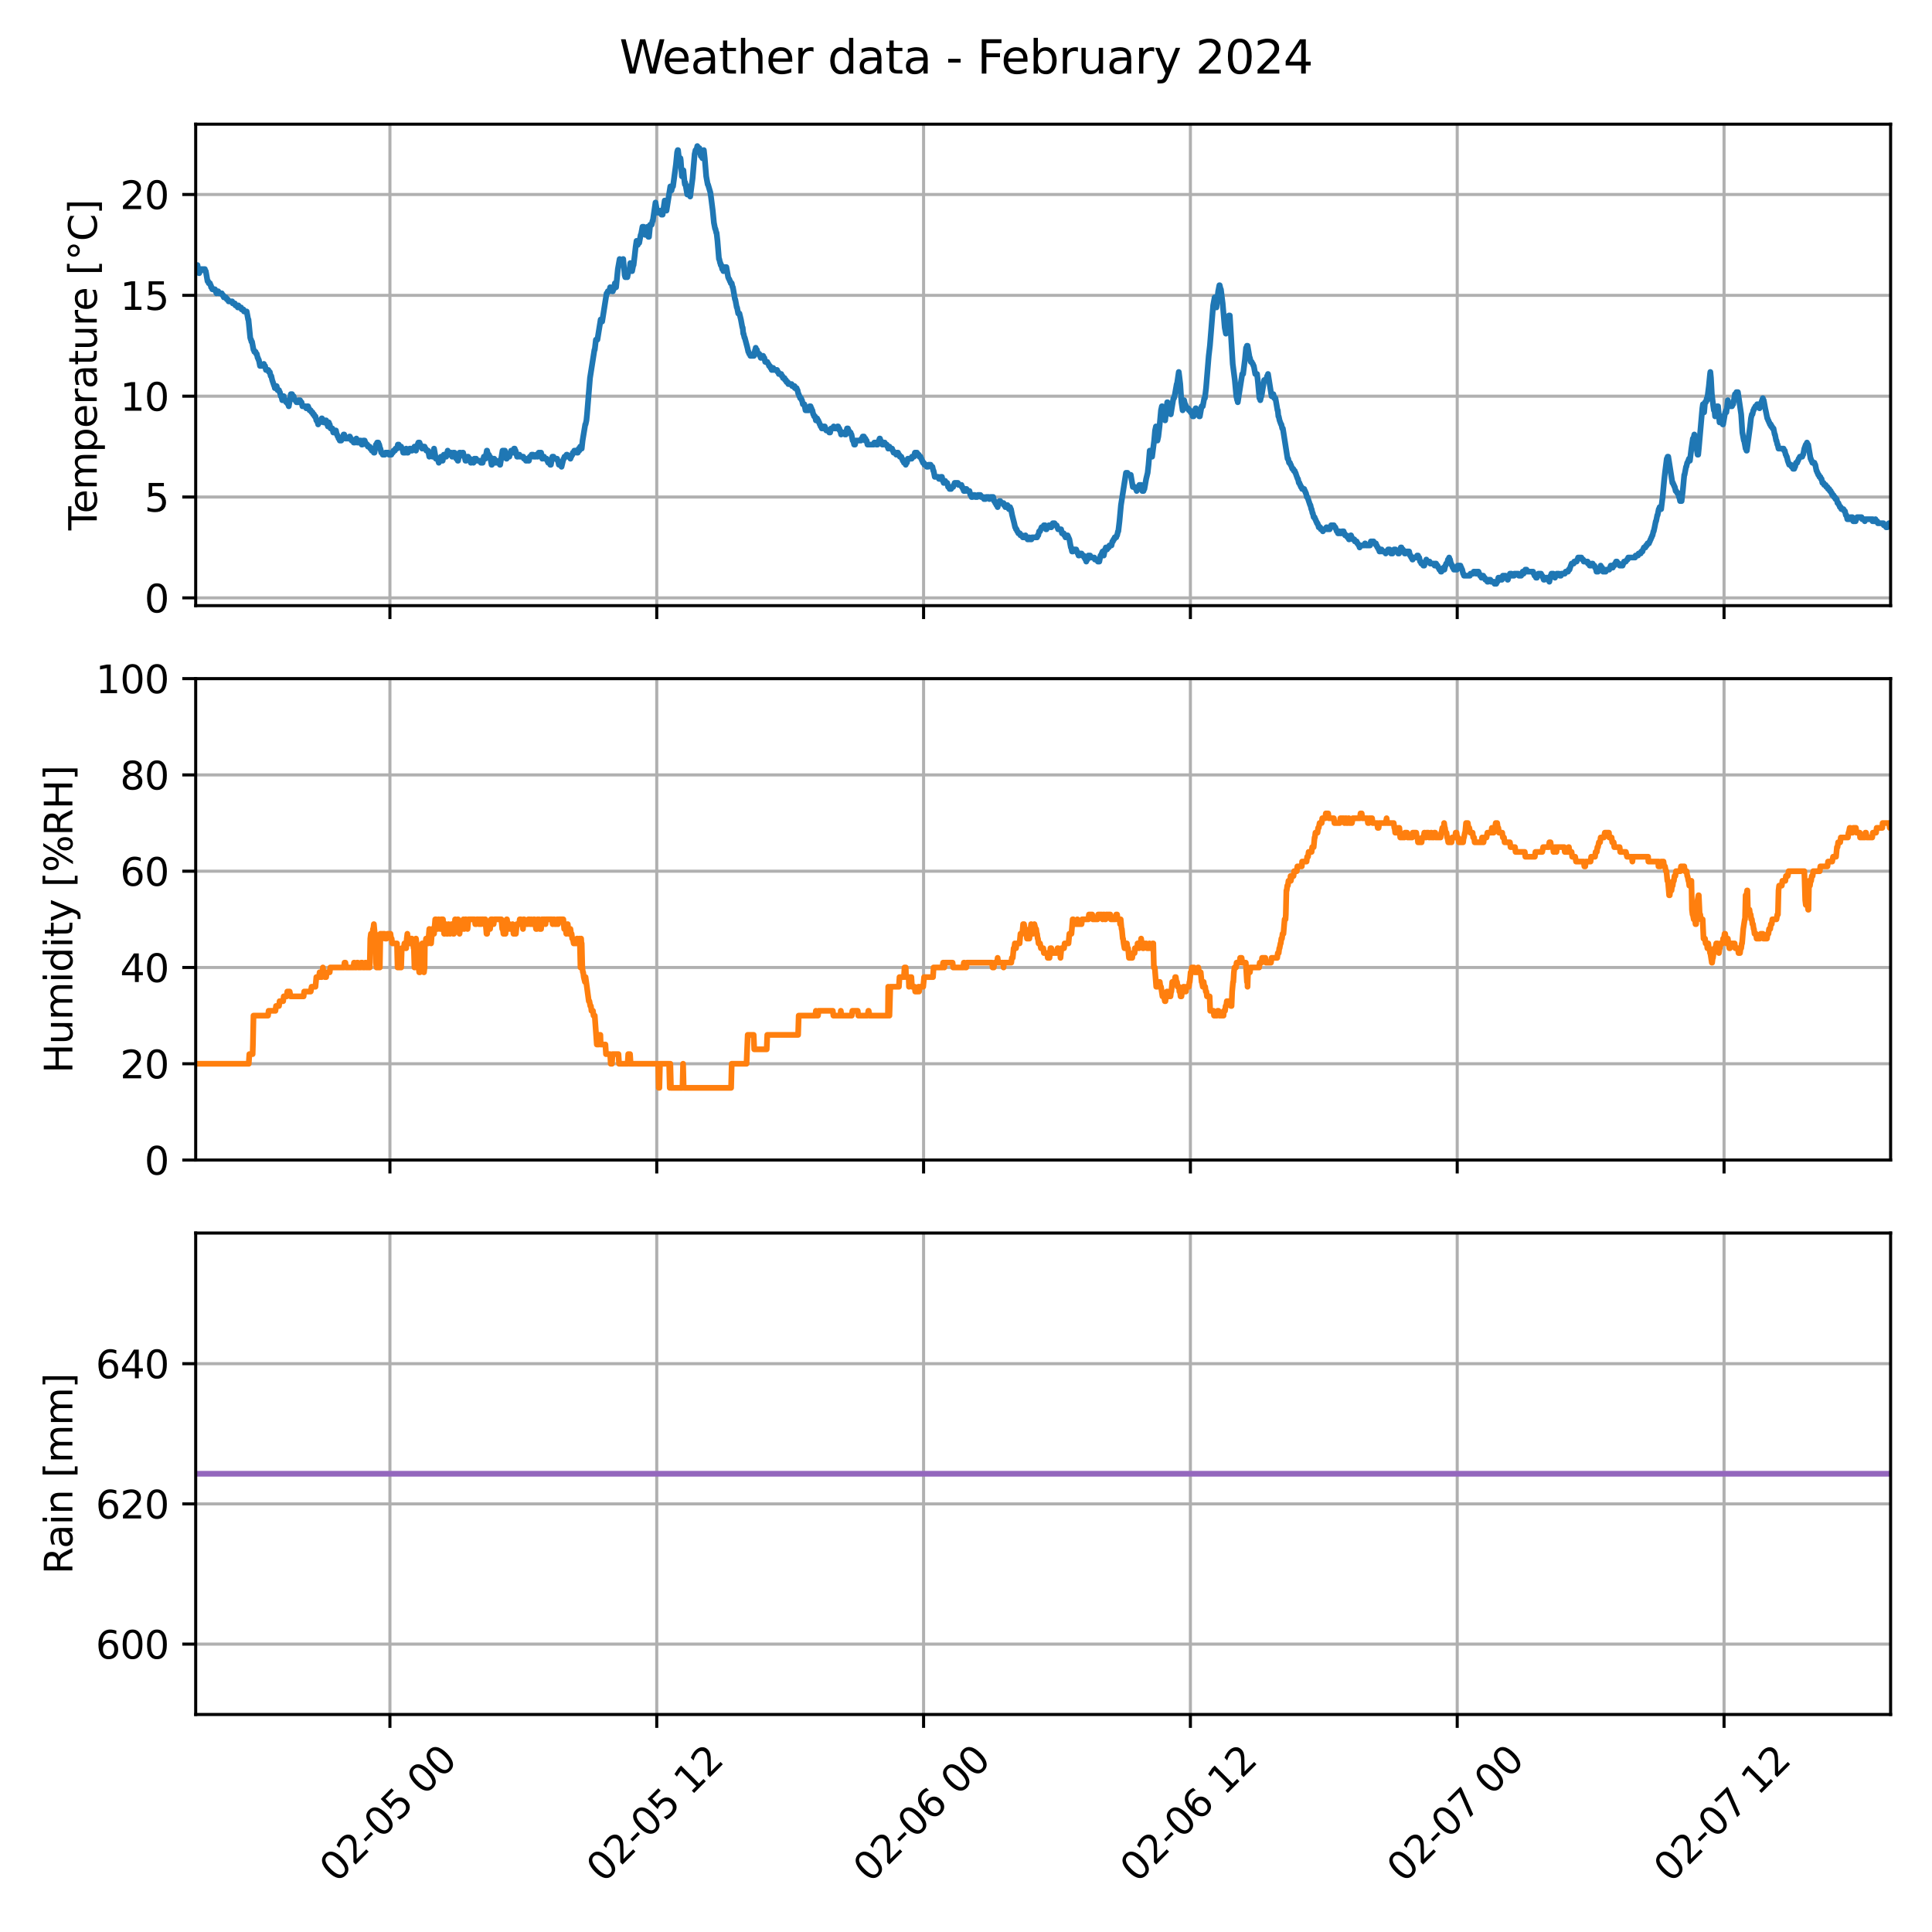 <?xml version="1.0" encoding="utf-8" standalone="no"?>
<!DOCTYPE svg PUBLIC "-//W3C//DTD SVG 1.1//EN"
  "http://www.w3.org/Graphics/SVG/1.1/DTD/svg11.dtd">
<svg xmlns:xlink="http://www.w3.org/1999/xlink" width="504pt" height="504pt" viewBox="0 0 504 504" xmlns="http://www.w3.org/2000/svg" version="1.1">
 <defs>
  <style type="text/css">*{stroke-linejoin: round; stroke-linecap: butt}</style>
 </defs>
 <g id="figure_1">
  <g id="patch_1">
   <path d="M 0 504 
L 504 504 
L 504 0 
L 0 0 
z
" style="fill: #ffffff"/>
  </g>
  <g id="axes_1">
   <g id="patch_2">
    <path d="M 51.05 157.992 
L 493.2 157.992 
L 493.2 32.4 
L 51.05 32.4 
z
" style="fill: #ffffff"/>
   </g>
   <g id="matplotlib.axis_1">
    <g id="xtick_1">
     <g id="line2d_1">
      <path d="M 101.72 157.992 
L 101.72 32.4 
" clip-path="url(#p82425adca5)" style="fill: none; stroke: #b0b0b0; stroke-width: 0.8; stroke-linecap: square"/>
     </g>
     <g id="line2d_2">
      <defs>
       <path id="mc1a68b5863" d="M 0 0 
L 0 3.5 
" style="stroke: #000000; stroke-width: 0.8"/>
      </defs>
      <g>
       <use xlink:href="#mc1a68b5863" x="101.72" y="157.992" style="stroke: #000000; stroke-width: 0.8"/>
      </g>
     </g>
    </g>
    <g id="xtick_2">
     <g id="line2d_3">
      <path d="M 171.327 157.992 
L 171.327 32.4 
" clip-path="url(#p82425adca5)" style="fill: none; stroke: #b0b0b0; stroke-width: 0.8; stroke-linecap: square"/>
     </g>
     <g id="line2d_4">
      <g>
       <use xlink:href="#mc1a68b5863" x="171.327" y="157.992" style="stroke: #000000; stroke-width: 0.8"/>
      </g>
     </g>
    </g>
    <g id="xtick_3">
     <g id="line2d_5">
      <path d="M 240.933 157.992 
L 240.933 32.4 
" clip-path="url(#p82425adca5)" style="fill: none; stroke: #b0b0b0; stroke-width: 0.8; stroke-linecap: square"/>
     </g>
     <g id="line2d_6">
      <g>
       <use xlink:href="#mc1a68b5863" x="240.933" y="157.992" style="stroke: #000000; stroke-width: 0.8"/>
      </g>
     </g>
    </g>
    <g id="xtick_4">
     <g id="line2d_7">
      <path d="M 310.539 157.992 
L 310.539 32.4 
" clip-path="url(#p82425adca5)" style="fill: none; stroke: #b0b0b0; stroke-width: 0.8; stroke-linecap: square"/>
     </g>
     <g id="line2d_8">
      <g>
       <use xlink:href="#mc1a68b5863" x="310.539" y="157.992" style="stroke: #000000; stroke-width: 0.8"/>
      </g>
     </g>
    </g>
    <g id="xtick_5">
     <g id="line2d_9">
      <path d="M 380.145 157.992 
L 380.145 32.4 
" clip-path="url(#p82425adca5)" style="fill: none; stroke: #b0b0b0; stroke-width: 0.8; stroke-linecap: square"/>
     </g>
     <g id="line2d_10">
      <g>
       <use xlink:href="#mc1a68b5863" x="380.145" y="157.992" style="stroke: #000000; stroke-width: 0.8"/>
      </g>
     </g>
    </g>
    <g id="xtick_6">
     <g id="line2d_11">
      <path d="M 449.752 157.992 
L 449.752 32.4 
" clip-path="url(#p82425adca5)" style="fill: none; stroke: #b0b0b0; stroke-width: 0.8; stroke-linecap: square"/>
     </g>
     <g id="line2d_12">
      <g>
       <use xlink:href="#mc1a68b5863" x="449.752" y="157.992" style="stroke: #000000; stroke-width: 0.8"/>
      </g>
     </g>
    </g>
   </g>
   <g id="matplotlib.axis_2">
    <g id="ytick_1">
     <g id="line2d_13">
      <path d="M 51.05 155.966 
L 493.2 155.966 
" clip-path="url(#p82425adca5)" style="fill: none; stroke: #b0b0b0; stroke-width: 0.8; stroke-linecap: square"/>
     </g>
     <g id="line2d_14">
      <defs>
       <path id="mbbb69b7cf1" d="M 0 0 
L -3.5 0 
" style="stroke: #000000; stroke-width: 0.8"/>
      </defs>
      <g>
       <use xlink:href="#mbbb69b7cf1" x="51.05" y="155.966" style="stroke: #000000; stroke-width: 0.8"/>
      </g>
     </g>
     <g id="text_1">
      <!-- 0 -->
      <g transform="translate(37.688 159.765) scale(0.1 -0.1)">
       <defs>
        <path id="DejaVuSans-30" d="M 2034 4250 
Q 1547 4250 1301 3770 
Q 1056 3291 1056 2328 
Q 1056 1369 1301 889 
Q 1547 409 2034 409 
Q 2525 409 2770 889 
Q 3016 1369 3016 2328 
Q 3016 3291 2770 3770 
Q 2525 4250 2034 4250 
z
M 2034 4750 
Q 2819 4750 3233 4129 
Q 3647 3509 3647 2328 
Q 3647 1150 3233 529 
Q 2819 -91 2034 -91 
Q 1250 -91 836 529 
Q 422 1150 422 2328 
Q 422 3509 836 4129 
Q 1250 4750 2034 4750 
z
" transform="scale(0.016)"/>
       </defs>
       <use xlink:href="#DejaVuSans-30"/>
      </g>
     </g>
    </g>
    <g id="ytick_2">
     <g id="line2d_15">
      <path d="M 51.05 129.658 
L 493.2 129.658 
" clip-path="url(#p82425adca5)" style="fill: none; stroke: #b0b0b0; stroke-width: 0.8; stroke-linecap: square"/>
     </g>
     <g id="line2d_16">
      <g>
       <use xlink:href="#mbbb69b7cf1" x="51.05" y="129.658" style="stroke: #000000; stroke-width: 0.8"/>
      </g>
     </g>
     <g id="text_2">
      <!-- 5 -->
      <g transform="translate(37.688 133.458) scale(0.1 -0.1)">
       <defs>
        <path id="DejaVuSans-35" d="M 691 4666 
L 3169 4666 
L 3169 4134 
L 1269 4134 
L 1269 2991 
Q 1406 3038 1543 3061 
Q 1681 3084 1819 3084 
Q 2600 3084 3056 2656 
Q 3513 2228 3513 1497 
Q 3513 744 3044 326 
Q 2575 -91 1722 -91 
Q 1428 -91 1123 -41 
Q 819 9 494 109 
L 494 744 
Q 775 591 1075 516 
Q 1375 441 1709 441 
Q 2250 441 2565 725 
Q 2881 1009 2881 1497 
Q 2881 1984 2565 2268 
Q 2250 2553 1709 2553 
Q 1456 2553 1204 2497 
Q 953 2441 691 2322 
L 691 4666 
z
" transform="scale(0.016)"/>
       </defs>
       <use xlink:href="#DejaVuSans-35"/>
      </g>
     </g>
    </g>
    <g id="ytick_3">
     <g id="line2d_17">
      <path d="M 51.05 103.351 
L 493.2 103.351 
" clip-path="url(#p82425adca5)" style="fill: none; stroke: #b0b0b0; stroke-width: 0.8; stroke-linecap: square"/>
     </g>
     <g id="line2d_18">
      <g>
       <use xlink:href="#mbbb69b7cf1" x="51.05" y="103.351" style="stroke: #000000; stroke-width: 0.8"/>
      </g>
     </g>
     <g id="text_3">
      <!-- 10 -->
      <g transform="translate(31.325 107.15) scale(0.1 -0.1)">
       <defs>
        <path id="DejaVuSans-31" d="M 794 531 
L 1825 531 
L 1825 4091 
L 703 3866 
L 703 4441 
L 1819 4666 
L 2450 4666 
L 2450 531 
L 3481 531 
L 3481 0 
L 794 0 
L 794 531 
z
" transform="scale(0.016)"/>
       </defs>
       <use xlink:href="#DejaVuSans-31"/>
       <use xlink:href="#DejaVuSans-30" x="63.623"/>
      </g>
     </g>
    </g>
    <g id="ytick_4">
     <g id="line2d_19">
      <path d="M 51.05 77.044 
L 493.2 77.044 
" clip-path="url(#p82425adca5)" style="fill: none; stroke: #b0b0b0; stroke-width: 0.8; stroke-linecap: square"/>
     </g>
     <g id="line2d_20">
      <g>
       <use xlink:href="#mbbb69b7cf1" x="51.05" y="77.044" style="stroke: #000000; stroke-width: 0.8"/>
      </g>
     </g>
     <g id="text_4">
      <!-- 15 -->
      <g transform="translate(31.325 80.843) scale(0.1 -0.1)">
       <use xlink:href="#DejaVuSans-31"/>
       <use xlink:href="#DejaVuSans-35" x="63.623"/>
      </g>
     </g>
    </g>
    <g id="ytick_5">
     <g id="line2d_21">
      <path d="M 51.05 50.736 
L 493.2 50.736 
" clip-path="url(#p82425adca5)" style="fill: none; stroke: #b0b0b0; stroke-width: 0.8; stroke-linecap: square"/>
     </g>
     <g id="line2d_22">
      <g>
       <use xlink:href="#mbbb69b7cf1" x="51.05" y="50.736" style="stroke: #000000; stroke-width: 0.8"/>
      </g>
     </g>
     <g id="text_5">
      <!-- 20 -->
      <g transform="translate(31.325 54.535) scale(0.1 -0.1)">
       <defs>
        <path id="DejaVuSans-32" d="M 1228 531 
L 3431 531 
L 3431 0 
L 469 0 
L 469 531 
Q 828 903 1448 1529 
Q 2069 2156 2228 2338 
Q 2531 2678 2651 2914 
Q 2772 3150 2772 3378 
Q 2772 3750 2511 3984 
Q 2250 4219 1831 4219 
Q 1534 4219 1204 4116 
Q 875 4013 500 3803 
L 500 4441 
Q 881 4594 1212 4672 
Q 1544 4750 1819 4750 
Q 2544 4750 2975 4387 
Q 3406 4025 3406 3419 
Q 3406 3131 3298 2873 
Q 3191 2616 2906 2266 
Q 2828 2175 2409 1742 
Q 1991 1309 1228 531 
z
" transform="scale(0.016)"/>
       </defs>
       <use xlink:href="#DejaVuSans-32"/>
       <use xlink:href="#DejaVuSans-30" x="63.623"/>
      </g>
     </g>
    </g>
    <g id="text_6">
     <!-- Temperature [°C] -->
     <g transform="translate(25.245 138.347) rotate(-90) scale(0.1 -0.1)">
      <defs>
       <path id="DejaVuSans-54" d="M -19 4666 
L 3928 4666 
L 3928 4134 
L 2272 4134 
L 2272 0 
L 1638 0 
L 1638 4134 
L -19 4134 
L -19 4666 
z
" transform="scale(0.016)"/>
       <path id="DejaVuSans-65" d="M 3597 1894 
L 3597 1613 
L 953 1613 
Q 991 1019 1311 708 
Q 1631 397 2203 397 
Q 2534 397 2845 478 
Q 3156 559 3463 722 
L 3463 178 
Q 3153 47 2828 -22 
Q 2503 -91 2169 -91 
Q 1331 -91 842 396 
Q 353 884 353 1716 
Q 353 2575 817 3079 
Q 1281 3584 2069 3584 
Q 2775 3584 3186 3129 
Q 3597 2675 3597 1894 
z
M 3022 2063 
Q 3016 2534 2758 2815 
Q 2500 3097 2075 3097 
Q 1594 3097 1305 2825 
Q 1016 2553 972 2059 
L 3022 2063 
z
" transform="scale(0.016)"/>
       <path id="DejaVuSans-6d" d="M 3328 2828 
Q 3544 3216 3844 3400 
Q 4144 3584 4550 3584 
Q 5097 3584 5394 3201 
Q 5691 2819 5691 2113 
L 5691 0 
L 5113 0 
L 5113 2094 
Q 5113 2597 4934 2840 
Q 4756 3084 4391 3084 
Q 3944 3084 3684 2787 
Q 3425 2491 3425 1978 
L 3425 0 
L 2847 0 
L 2847 2094 
Q 2847 2600 2669 2842 
Q 2491 3084 2119 3084 
Q 1678 3084 1418 2786 
Q 1159 2488 1159 1978 
L 1159 0 
L 581 0 
L 581 3500 
L 1159 3500 
L 1159 2956 
Q 1356 3278 1631 3431 
Q 1906 3584 2284 3584 
Q 2666 3584 2933 3390 
Q 3200 3197 3328 2828 
z
" transform="scale(0.016)"/>
       <path id="DejaVuSans-70" d="M 1159 525 
L 1159 -1331 
L 581 -1331 
L 581 3500 
L 1159 3500 
L 1159 2969 
Q 1341 3281 1617 3432 
Q 1894 3584 2278 3584 
Q 2916 3584 3314 3078 
Q 3713 2572 3713 1747 
Q 3713 922 3314 415 
Q 2916 -91 2278 -91 
Q 1894 -91 1617 61 
Q 1341 213 1159 525 
z
M 3116 1747 
Q 3116 2381 2855 2742 
Q 2594 3103 2138 3103 
Q 1681 3103 1420 2742 
Q 1159 2381 1159 1747 
Q 1159 1113 1420 752 
Q 1681 391 2138 391 
Q 2594 391 2855 752 
Q 3116 1113 3116 1747 
z
" transform="scale(0.016)"/>
       <path id="DejaVuSans-72" d="M 2631 2963 
Q 2534 3019 2420 3045 
Q 2306 3072 2169 3072 
Q 1681 3072 1420 2755 
Q 1159 2438 1159 1844 
L 1159 0 
L 581 0 
L 581 3500 
L 1159 3500 
L 1159 2956 
Q 1341 3275 1631 3429 
Q 1922 3584 2338 3584 
Q 2397 3584 2469 3576 
Q 2541 3569 2628 3553 
L 2631 2963 
z
" transform="scale(0.016)"/>
       <path id="DejaVuSans-61" d="M 2194 1759 
Q 1497 1759 1228 1600 
Q 959 1441 959 1056 
Q 959 750 1161 570 
Q 1363 391 1709 391 
Q 2188 391 2477 730 
Q 2766 1069 2766 1631 
L 2766 1759 
L 2194 1759 
z
M 3341 1997 
L 3341 0 
L 2766 0 
L 2766 531 
Q 2569 213 2275 61 
Q 1981 -91 1556 -91 
Q 1019 -91 701 211 
Q 384 513 384 1019 
Q 384 1609 779 1909 
Q 1175 2209 1959 2209 
L 2766 2209 
L 2766 2266 
Q 2766 2663 2505 2880 
Q 2244 3097 1772 3097 
Q 1472 3097 1187 3025 
Q 903 2953 641 2809 
L 641 3341 
Q 956 3463 1253 3523 
Q 1550 3584 1831 3584 
Q 2591 3584 2966 3190 
Q 3341 2797 3341 1997 
z
" transform="scale(0.016)"/>
       <path id="DejaVuSans-74" d="M 1172 4494 
L 1172 3500 
L 2356 3500 
L 2356 3053 
L 1172 3053 
L 1172 1153 
Q 1172 725 1289 603 
Q 1406 481 1766 481 
L 2356 481 
L 2356 0 
L 1766 0 
Q 1100 0 847 248 
Q 594 497 594 1153 
L 594 3053 
L 172 3053 
L 172 3500 
L 594 3500 
L 594 4494 
L 1172 4494 
z
" transform="scale(0.016)"/>
       <path id="DejaVuSans-75" d="M 544 1381 
L 544 3500 
L 1119 3500 
L 1119 1403 
Q 1119 906 1312 657 
Q 1506 409 1894 409 
Q 2359 409 2629 706 
Q 2900 1003 2900 1516 
L 2900 3500 
L 3475 3500 
L 3475 0 
L 2900 0 
L 2900 538 
Q 2691 219 2414 64 
Q 2138 -91 1772 -91 
Q 1169 -91 856 284 
Q 544 659 544 1381 
z
M 1991 3584 
L 1991 3584 
z
" transform="scale(0.016)"/>
       <path id="DejaVuSans-20" transform="scale(0.016)"/>
       <path id="DejaVuSans-5b" d="M 550 4863 
L 1875 4863 
L 1875 4416 
L 1125 4416 
L 1125 -397 
L 1875 -397 
L 1875 -844 
L 550 -844 
L 550 4863 
z
" transform="scale(0.016)"/>
       <path id="DejaVuSans-b0" d="M 1600 4347 
Q 1350 4347 1178 4173 
Q 1006 4000 1006 3750 
Q 1006 3503 1178 3333 
Q 1350 3163 1600 3163 
Q 1850 3163 2022 3333 
Q 2194 3503 2194 3750 
Q 2194 3997 2020 4172 
Q 1847 4347 1600 4347 
z
M 1600 4750 
Q 1800 4750 1984 4673 
Q 2169 4597 2303 4453 
Q 2447 4313 2519 4134 
Q 2591 3956 2591 3750 
Q 2591 3338 2302 3052 
Q 2013 2766 1594 2766 
Q 1172 2766 890 3047 
Q 609 3328 609 3750 
Q 609 4169 896 4459 
Q 1184 4750 1600 4750 
z
" transform="scale(0.016)"/>
       <path id="DejaVuSans-43" d="M 4122 4306 
L 4122 3641 
Q 3803 3938 3442 4084 
Q 3081 4231 2675 4231 
Q 1875 4231 1450 3742 
Q 1025 3253 1025 2328 
Q 1025 1406 1450 917 
Q 1875 428 2675 428 
Q 3081 428 3442 575 
Q 3803 722 4122 1019 
L 4122 359 
Q 3791 134 3420 21 
Q 3050 -91 2638 -91 
Q 1578 -91 968 557 
Q 359 1206 359 2328 
Q 359 3453 968 4101 
Q 1578 4750 2638 4750 
Q 3056 4750 3426 4639 
Q 3797 4528 4122 4306 
z
" transform="scale(0.016)"/>
       <path id="DejaVuSans-5d" d="M 1947 4863 
L 1947 -844 
L 622 -844 
L 622 -397 
L 1369 -397 
L 1369 4416 
L 622 4416 
L 622 4863 
L 1947 4863 
z
" transform="scale(0.016)"/>
      </defs>
      <use xlink:href="#DejaVuSans-54"/>
      <use xlink:href="#DejaVuSans-65" x="44.084"/>
      <use xlink:href="#DejaVuSans-6d" x="105.607"/>
      <use xlink:href="#DejaVuSans-70" x="203.02"/>
      <use xlink:href="#DejaVuSans-65" x="266.496"/>
      <use xlink:href="#DejaVuSans-72" x="328.02"/>
      <use xlink:href="#DejaVuSans-61" x="369.133"/>
      <use xlink:href="#DejaVuSans-74" x="430.412"/>
      <use xlink:href="#DejaVuSans-75" x="469.621"/>
      <use xlink:href="#DejaVuSans-72" x="533"/>
      <use xlink:href="#DejaVuSans-65" x="571.863"/>
      <use xlink:href="#DejaVuSans-20" x="633.387"/>
      <use xlink:href="#DejaVuSans-5b" x="665.174"/>
      <use xlink:href="#DejaVuSans-b0" x="704.188"/>
      <use xlink:href="#DejaVuSans-43" x="754.188"/>
      <use xlink:href="#DejaVuSans-5d" x="824.012"/>
     </g>
    </g>
   </g>
   <g id="line2d_23">
    <path d="M 51.05 69.151 
L 51.514 69.151 
L 51.901 71.256 
L 51.978 71.256 
L 52.133 70.73 
L 52.287 70.73 
L 52.442 70.204 
L 53.448 70.204 
L 53.525 70.73 
L 53.68 70.73 
L 54.144 73.361 
L 54.298 73.361 
L 54.453 73.887 
L 54.762 73.887 
L 54.917 74.413 
L 54.994 74.413 
L 55.072 74.939 
L 55.226 74.939 
L 55.381 75.465 
L 56.077 75.465 
L 56.232 75.991 
L 56.387 75.991 
L 56.464 76.518 
L 56.696 75.991 
L 56.928 75.991 
L 57.082 76.518 
L 57.856 76.518 
L 58.088 77.044 
L 58.243 77.044 
L 58.397 77.57 
L 58.939 77.57 
L 59.171 78.096 
L 59.403 78.096 
L 59.635 78.622 
L 60.563 78.622 
L 60.718 79.148 
L 61.259 79.148 
L 61.413 79.674 
L 61.877 79.674 
L 62.032 80.201 
L 62.187 79.674 
L 62.342 80.201 
L 62.883 80.201 
L 63.038 80.727 
L 63.502 80.727 
L 63.656 81.253 
L 64.352 81.253 
L 64.739 83.357 
L 64.816 83.357 
L 64.971 84.936 
L 65.281 88.093 
L 65.435 88.619 
L 65.513 88.619 
L 65.59 89.145 
L 65.744 89.145 
L 66.131 91.25 
L 66.208 91.25 
L 66.363 91.776 
L 66.673 91.776 
L 66.827 92.302 
L 66.982 92.302 
L 67.214 93.354 
L 67.291 93.354 
L 67.446 93.88 
L 67.523 93.88 
L 67.833 95.459 
L 68.761 95.459 
L 68.838 94.933 
L 68.915 95.459 
L 69.147 95.459 
L 69.38 96.511 
L 69.998 96.511 
L 70.153 97.037 
L 70.385 97.037 
L 70.617 98.09 
L 70.772 98.09 
L 71.004 99.142 
L 71.545 100.72 
L 71.622 100.72 
L 71.7 101.246 
L 71.854 100.72 
L 72.164 100.72 
L 72.396 101.773 
L 72.782 101.773 
L 72.937 102.299 
L 73.014 102.299 
L 73.247 103.351 
L 73.401 103.351 
L 73.633 104.403 
L 73.711 104.403 
L 73.865 103.351 
L 74.02 103.351 
L 74.252 104.403 
L 74.484 104.403 
L 74.639 104.929 
L 74.948 104.929 
L 75.103 105.456 
L 75.18 105.456 
L 75.335 105.982 
L 75.876 102.825 
L 76.185 102.825 
L 76.34 103.351 
L 76.572 103.351 
L 76.727 103.877 
L 76.959 104.403 
L 77.191 104.403 
L 77.345 104.929 
L 77.732 104.929 
L 77.887 104.403 
L 77.964 104.403 
L 78.041 104.929 
L 78.196 104.403 
L 78.274 104.403 
L 78.506 104.929 
L 78.66 104.929 
L 78.892 105.982 
L 79.665 105.982 
L 79.898 106.508 
L 79.975 106.508 
L 80.129 105.982 
L 80.362 105.982 
L 80.516 106.508 
L 80.594 106.508 
L 80.748 107.034 
L 81.058 107.034 
L 81.29 107.56 
L 81.522 107.56 
L 81.676 108.086 
L 81.908 108.086 
L 82.063 108.613 
L 82.295 108.613 
L 82.527 109.665 
L 82.605 109.665 
L 82.836 110.191 
L 82.914 110.191 
L 82.991 110.717 
L 83.146 110.191 
L 83.455 110.191 
L 83.61 109.665 
L 83.765 109.665 
L 83.919 109.139 
L 83.996 109.139 
L 84.383 110.191 
L 84.538 110.191 
L 84.693 109.665 
L 85.079 109.665 
L 85.311 110.717 
L 85.466 110.717 
L 85.544 111.243 
L 85.775 110.191 
L 85.93 110.717 
L 86.007 110.717 
L 86.239 111.769 
L 86.703 111.769 
L 86.936 112.822 
L 87.168 112.296 
L 87.632 112.296 
L 87.863 113.348 
L 87.941 113.348 
L 88.096 113.874 
L 88.25 113.874 
L 88.327 114.4 
L 88.483 114.4 
L 88.637 114.926 
L 89.024 114.926 
L 89.178 114.4 
L 89.41 114.4 
L 89.642 113.348 
L 89.797 113.348 
L 90.029 114.4 
L 91.034 114.4 
L 91.189 113.874 
L 91.266 113.874 
L 91.498 114.4 
L 91.576 114.4 
L 91.73 114.926 
L 92.117 114.926 
L 92.272 115.452 
L 92.581 115.452 
L 92.658 114.926 
L 92.814 114.926 
L 92.968 114.4 
L 93.2 115.452 
L 93.664 115.452 
L 93.819 114.926 
L 94.128 114.926 
L 94.36 115.979 
L 94.515 115.979 
L 94.747 114.926 
L 95.133 114.926 
L 95.288 115.452 
L 95.366 115.452 
L 95.52 115.979 
L 95.829 115.979 
L 95.984 116.505 
L 96.448 116.505 
L 96.603 117.031 
L 96.835 117.031 
L 96.989 117.557 
L 97.067 117.557 
L 97.145 117.031 
L 97.531 118.083 
L 97.686 118.083 
L 98.072 115.979 
L 98.227 115.979 
L 98.382 115.452 
L 98.691 115.452 
L 98.846 115.979 
L 98.923 115.979 
L 99.155 117.031 
L 99.232 117.031 
L 99.464 118.083 
L 99.697 118.083 
L 99.851 118.609 
L 100.392 118.609 
L 100.547 118.083 
L 101.32 118.083 
L 101.476 118.609 
L 102.094 118.609 
L 102.249 118.083 
L 102.481 118.083 
L 102.636 117.557 
L 103.022 117.557 
L 103.177 117.031 
L 103.564 117.031 
L 103.795 115.979 
L 104.028 115.979 
L 104.182 116.505 
L 104.646 116.505 
L 104.801 117.031 
L 104.956 117.031 
L 105.187 118.083 
L 105.729 118.083 
L 105.961 117.031 
L 106.193 118.083 
L 106.425 118.083 
L 106.58 117.557 
L 106.734 117.557 
L 106.889 117.031 
L 107.121 117.031 
L 107.198 117.557 
L 107.508 117.557 
L 107.74 117.031 
L 107.972 117.031 
L 108.126 116.505 
L 108.281 117.031 
L 108.436 117.031 
L 108.513 117.557 
L 108.746 116.505 
L 109.132 115.452 
L 109.441 115.452 
L 109.596 115.979 
L 109.673 115.979 
L 109.828 116.505 
L 110.06 116.505 
L 110.137 117.031 
L 110.369 116.505 
L 110.756 116.505 
L 110.833 117.031 
L 111.065 117.031 
L 111.22 117.557 
L 111.684 117.557 
L 111.993 119.135 
L 112.226 118.083 
L 112.612 118.083 
L 112.844 119.135 
L 113.231 117.031 
L 113.695 119.662 
L 114.159 119.662 
L 114.468 120.714 
L 115.01 119.135 
L 115.242 120.188 
L 115.474 120.188 
L 115.783 118.609 
L 116.247 118.609 
L 116.402 119.135 
L 116.634 118.083 
L 116.711 118.083 
L 116.788 117.557 
L 116.943 118.083 
L 117.021 118.083 
L 117.175 118.609 
L 117.33 118.083 
L 117.716 118.083 
L 117.949 119.135 
L 118.026 119.135 
L 118.258 118.083 
L 118.567 118.083 
L 118.799 119.135 
L 118.877 119.135 
L 119.031 119.662 
L 119.263 119.662 
L 119.418 120.188 
L 119.495 120.188 
L 119.882 118.083 
L 120.114 118.083 
L 120.269 118.609 
L 120.501 118.609 
L 120.655 118.083 
L 120.81 118.083 
L 121.042 119.135 
L 121.197 119.135 
L 121.429 120.188 
L 121.583 120.188 
L 121.738 119.662 
L 121.97 119.135 
L 122.125 119.135 
L 122.28 119.662 
L 122.589 119.662 
L 122.821 120.714 
L 122.898 120.714 
L 123.053 120.188 
L 123.285 120.188 
L 123.517 120.714 
L 123.749 119.662 
L 124.213 119.662 
L 124.368 120.188 
L 125.296 120.188 
L 125.45 120.714 
L 125.914 120.714 
L 126.224 119.135 
L 126.301 119.135 
L 126.456 119.662 
L 126.611 119.662 
L 126.997 117.557 
L 127.075 117.557 
L 127.307 118.609 
L 127.384 118.609 
L 127.461 119.135 
L 127.539 118.609 
L 127.617 119.135 
L 127.848 119.135 
L 128.235 121.24 
L 128.312 121.24 
L 128.544 120.188 
L 128.622 120.188 
L 128.776 119.662 
L 128.931 119.662 
L 129.163 120.714 
L 129.395 120.714 
L 129.55 120.188 
L 129.704 120.714 
L 130.091 120.714 
L 130.168 120.188 
L 130.4 121.24 
L 130.478 121.24 
L 131.096 117.557 
L 131.715 117.557 
L 132.102 119.662 
L 132.179 119.662 
L 132.334 119.135 
L 132.488 119.135 
L 132.643 118.609 
L 132.798 119.135 
L 132.875 119.135 
L 133.107 118.083 
L 133.184 118.083 
L 133.339 117.557 
L 133.417 117.557 
L 133.571 118.083 
L 133.881 118.083 
L 134.112 117.031 
L 134.267 117.031 
L 134.422 117.557 
L 134.499 117.557 
L 134.731 118.609 
L 134.809 118.609 
L 134.886 119.135 
L 135.118 119.135 
L 135.273 118.609 
L 135.504 118.609 
L 135.659 119.135 
L 136.51 119.135 
L 136.665 119.662 
L 137.051 119.662 
L 137.206 120.188 
L 137.438 120.188 
L 137.593 119.662 
L 137.67 119.662 
L 137.825 120.188 
L 137.979 120.188 
L 138.212 119.135 
L 138.521 119.135 
L 138.676 118.609 
L 139.062 118.609 
L 139.217 119.135 
L 139.758 119.135 
L 139.913 118.609 
L 140.068 118.609 
L 140.222 119.135 
L 140.3 119.135 
L 140.532 118.083 
L 140.609 118.083 
L 140.764 118.609 
L 140.918 118.083 
L 141.151 118.083 
L 141.46 119.662 
L 141.615 119.135 
L 141.924 119.135 
L 142.079 119.662 
L 142.62 119.662 
L 142.774 120.188 
L 143.007 120.714 
L 143.238 120.714 
L 143.393 120.188 
L 143.548 121.24 
L 143.703 121.24 
L 144.089 119.135 
L 144.399 119.135 
L 144.553 119.662 
L 145.327 119.662 
L 145.482 120.188 
L 145.559 120.188 
L 145.791 121.24 
L 146.1 121.24 
L 146.255 120.714 
L 146.487 121.766 
L 146.873 120.188 
L 147.028 119.662 
L 147.105 119.662 
L 147.26 119.135 
L 147.647 119.135 
L 147.802 118.609 
L 147.956 118.609 
L 148.111 119.135 
L 148.73 119.135 
L 148.807 119.662 
L 148.962 119.135 
L 149.039 119.135 
L 149.194 118.609 
L 149.348 118.609 
L 149.426 118.083 
L 149.658 118.083 
L 149.813 117.557 
L 150.354 117.557 
L 150.508 118.083 
L 150.741 118.083 
L 150.973 117.031 
L 151.05 117.031 
L 151.127 117.557 
L 151.359 116.505 
L 151.514 116.505 
L 151.669 117.031 
L 151.746 117.031 
L 151.978 114.926 
L 152.674 110.717 
L 152.751 110.717 
L 152.983 109.665 
L 153.138 108.086 
L 153.911 98.616 
L 155.072 91.25 
L 155.149 91.25 
L 155.458 88.619 
L 155.845 88.619 
L 156.696 83.357 
L 156.85 83.357 
L 157.005 83.884 
L 157.082 83.884 
L 158.243 76.518 
L 158.397 76.518 
L 158.552 75.991 
L 158.939 75.991 
L 159.17 74.939 
L 159.248 74.939 
L 159.403 75.465 
L 159.557 75.465 
L 159.712 75.991 
L 159.867 75.991 
L 160.021 75.465 
L 160.098 75.465 
L 160.408 73.887 
L 160.64 74.939 
L 160.717 74.939 
L 160.872 73.361 
L 161.181 70.204 
L 161.645 67.573 
L 161.878 68.625 
L 162.032 68.625 
L 162.109 68.099 
L 162.264 68.625 
L 162.419 68.099 
L 162.574 67.573 
L 162.96 71.782 
L 163.115 72.308 
L 163.27 72.308 
L 163.424 71.782 
L 163.579 72.308 
L 163.656 72.308 
L 163.966 70.73 
L 164.198 70.73 
L 164.429 68.625 
L 164.507 69.151 
L 164.584 69.151 
L 164.893 70.73 
L 165.203 69.151 
L 165.28 69.151 
L 165.59 66.521 
L 165.821 64.416 
L 166.054 62.838 
L 166.286 63.89 
L 166.363 63.89 
L 166.518 62.838 
L 166.673 63.364 
L 166.75 63.364 
L 167.137 61.259 
L 167.214 61.259 
L 167.601 59.155 
L 167.91 59.155 
L 168.297 61.259 
L 168.529 61.259 
L 168.915 59.155 
L 169.147 61.785 
L 169.302 61.785 
L 169.457 60.207 
L 169.611 58.628 
L 169.998 58.628 
L 170.23 57.576 
L 170.307 57.576 
L 171.003 52.841 
L 171.467 55.472 
L 171.622 54.945 
L 171.699 54.945 
L 171.854 55.472 
L 172.241 55.472 
L 172.318 54.945 
L 172.55 55.998 
L 172.86 55.998 
L 173.401 52.315 
L 173.865 54.945 
L 174.87 48.632 
L 174.947 48.632 
L 175.18 49.684 
L 175.411 48.632 
L 175.567 48.632 
L 176.34 42.844 
L 176.649 39.687 
L 176.804 39.161 
L 176.881 39.161 
L 177.113 41.266 
L 177.268 42.318 
L 177.5 41.266 
L 177.577 41.792 
L 177.886 46.001 
L 178.041 46.001 
L 178.273 44.422 
L 178.582 47.579 
L 178.66 48.106 
L 178.737 47.579 
L 179.278 50.736 
L 179.356 50.736 
L 179.588 48.632 
L 179.665 49.158 
L 180.052 51.262 
L 180.671 46.527 
L 181.212 40.213 
L 181.445 39.161 
L 181.676 39.161 
L 181.908 38.109 
L 182.14 39.687 
L 182.372 38.635 
L 182.45 38.635 
L 182.837 40.739 
L 182.913 40.739 
L 182.991 40.213 
L 183.223 41.266 
L 183.609 39.161 
L 183.842 41.266 
L 184.229 46.001 
L 184.615 48.106 
L 184.692 48.106 
L 185.311 50.21 
L 185.466 51.262 
L 185.93 54.945 
L 186.239 58.102 
L 186.548 59.681 
L 186.626 59.681 
L 186.858 60.733 
L 186.935 60.733 
L 187.168 62.838 
L 187.554 67.573 
L 187.631 67.573 
L 187.863 68.625 
L 187.94 68.625 
L 188.018 69.151 
L 188.173 69.151 
L 188.404 70.204 
L 188.56 70.204 
L 188.714 70.73 
L 188.868 70.204 
L 188.946 70.204 
L 189.101 69.678 
L 189.487 69.678 
L 189.951 72.308 
L 190.183 72.834 
L 190.261 72.834 
L 190.415 73.361 
L 190.493 73.361 
L 190.648 73.887 
L 190.879 73.887 
L 191.112 74.939 
L 191.189 74.939 
L 191.73 78.096 
L 191.807 78.096 
L 192.194 80.201 
L 192.271 80.201 
L 192.581 81.779 
L 192.891 81.779 
L 193.277 83.357 
L 193.663 85.462 
L 193.741 85.462 
L 193.896 87.04 
L 193.973 87.04 
L 194.205 88.093 
L 194.282 88.093 
L 194.979 90.723 
L 195.21 91.776 
L 195.288 91.776 
L 195.443 92.302 
L 195.597 92.302 
L 195.752 92.828 
L 196.68 92.828 
L 196.989 91.25 
L 197.066 91.25 
L 197.144 90.723 
L 197.221 91.25 
L 197.453 91.25 
L 197.685 92.302 
L 198.072 92.302 
L 198.227 92.828 
L 198.304 92.828 
L 198.459 93.354 
L 198.536 93.354 
L 198.613 92.828 
L 199.077 92.828 
L 199.232 93.354 
L 199.387 93.354 
L 199.619 94.407 
L 200.161 94.407 
L 200.392 94.933 
L 200.469 94.933 
L 200.624 95.459 
L 200.856 95.459 
L 201.011 95.985 
L 201.166 95.985 
L 201.32 96.511 
L 201.397 96.511 
L 201.552 95.985 
L 201.707 95.985 
L 201.861 96.511 
L 202.712 96.511 
L 202.867 97.037 
L 203.022 97.037 
L 203.176 97.563 
L 203.795 97.563 
L 203.95 98.09 
L 204.105 98.09 
L 204.259 98.616 
L 204.646 98.616 
L 204.8 99.142 
L 205.033 99.142 
L 205.187 99.668 
L 205.497 99.668 
L 205.651 100.194 
L 206.502 100.194 
L 206.656 100.72 
L 207.275 100.72 
L 207.353 101.246 
L 207.817 101.246 
L 207.971 101.773 
L 208.049 101.773 
L 208.281 102.825 
L 208.358 102.825 
L 208.513 103.351 
L 208.59 103.351 
L 208.745 103.877 
L 208.977 103.877 
L 209.131 104.403 
L 209.209 104.403 
L 209.441 105.456 
L 209.828 105.456 
L 210.137 107.034 
L 210.987 107.034 
L 211.22 105.982 
L 211.451 105.982 
L 211.606 106.508 
L 211.684 106.508 
L 211.761 107.034 
L 211.915 107.034 
L 212.148 108.086 
L 212.225 108.086 
L 212.38 108.613 
L 212.612 108.613 
L 212.844 109.665 
L 213.076 109.665 
L 213.153 109.139 
L 213.385 109.665 
L 213.462 109.665 
L 213.617 110.191 
L 213.695 110.191 
L 213.849 110.717 
L 213.926 110.717 
L 214.081 111.243 
L 214.313 111.243 
L 214.39 111.769 
L 214.545 111.243 
L 214.623 111.243 
L 214.7 111.769 
L 214.854 111.243 
L 215.164 111.243 
L 215.318 111.769 
L 215.396 111.769 
L 215.551 112.296 
L 216.092 112.296 
L 216.324 112.822 
L 216.556 112.822 
L 216.788 111.769 
L 217.329 111.769 
L 217.484 111.243 
L 217.716 111.769 
L 218.412 111.769 
L 218.49 111.243 
L 218.567 111.769 
L 218.644 111.243 
L 218.799 111.769 
L 218.954 111.769 
L 219.031 112.296 
L 219.185 112.296 
L 219.418 113.348 
L 219.572 112.822 
L 220.268 112.822 
L 220.423 113.348 
L 220.655 113.348 
L 220.965 111.769 
L 221.196 111.769 
L 221.351 112.296 
L 221.429 112.296 
L 221.583 112.822 
L 221.892 112.822 
L 222.047 113.348 
L 222.124 113.348 
L 222.434 114.926 
L 222.588 114.926 
L 222.821 115.979 
L 223.052 115.979 
L 223.285 114.926 
L 224.599 114.926 
L 224.754 114.4 
L 224.909 114.4 
L 225.063 113.874 
L 225.373 113.874 
L 225.527 114.4 
L 225.605 114.4 
L 225.682 114.926 
L 225.759 114.4 
L 225.914 114.926 
L 226.069 114.926 
L 226.301 115.979 
L 227.925 115.979 
L 228.08 115.452 
L 228.466 115.452 
L 228.621 115.979 
L 228.93 115.979 
L 229.085 115.452 
L 229.472 114.4 
L 229.549 114.4 
L 229.704 114.926 
L 229.781 114.926 
L 229.936 115.452 
L 230.168 115.979 
L 230.4 115.979 
L 230.555 115.452 
L 230.786 115.452 
L 230.941 115.979 
L 231.328 115.979 
L 231.483 116.505 
L 231.637 116.505 
L 231.714 117.031 
L 231.869 116.505 
L 232.024 116.505 
L 232.256 117.031 
L 232.72 117.031 
L 232.875 117.557 
L 232.952 117.557 
L 233.106 118.083 
L 233.571 118.083 
L 233.803 118.609 
L 233.958 118.083 
L 234.267 118.083 
L 234.422 118.609 
L 234.576 118.609 
L 234.731 119.135 
L 235.117 119.135 
L 235.272 119.662 
L 235.35 119.662 
L 235.504 120.188 
L 235.659 120.188 
L 235.814 120.714 
L 236.2 120.714 
L 236.278 121.24 
L 236.355 120.714 
L 236.587 120.714 
L 236.819 119.662 
L 237.825 119.662 
L 237.902 119.135 
L 238.443 119.135 
L 238.675 118.083 
L 239.217 118.083 
L 239.294 118.609 
L 239.681 118.609 
L 239.835 119.135 
L 240.145 119.135 
L 240.299 119.662 
L 240.376 119.662 
L 240.531 120.188 
L 240.609 120.188 
L 240.763 120.714 
L 240.995 120.714 
L 241.15 121.24 
L 241.614 121.24 
L 241.769 121.766 
L 242.078 121.766 
L 242.233 121.24 
L 242.774 121.24 
L 242.929 121.766 
L 243.238 121.766 
L 243.47 122.819 
L 243.548 122.819 
L 243.857 124.397 
L 244.785 124.397 
L 244.94 124.923 
L 245.326 124.923 
L 245.481 124.397 
L 245.713 124.397 
L 245.945 125.449 
L 246.022 125.449 
L 246.177 125.975 
L 246.332 125.975 
L 246.487 125.449 
L 246.564 125.449 
L 246.796 125.975 
L 247.105 125.975 
L 247.337 127.028 
L 247.569 127.028 
L 247.724 127.554 
L 248.111 127.554 
L 248.265 127.028 
L 248.652 127.028 
L 248.807 126.502 
L 248.884 126.502 
L 249.038 125.975 
L 249.89 125.975 
L 250.044 126.502 
L 250.817 126.502 
L 250.895 127.028 
L 251.05 127.028 
L 251.204 127.554 
L 251.281 127.554 
L 251.436 128.08 
L 251.745 128.08 
L 251.9 127.554 
L 252.132 127.554 
L 252.287 128.08 
L 252.905 128.08 
L 253.138 129.132 
L 253.292 129.132 
L 253.447 129.658 
L 253.679 129.658 
L 253.833 129.132 
L 254.298 129.132 
L 254.452 129.658 
L 254.916 129.658 
L 255.071 129.132 
L 255.767 129.132 
L 255.922 129.658 
L 256.541 129.658 
L 256.695 130.185 
L 257.082 130.185 
L 257.236 129.658 
L 257.933 129.658 
L 258.087 130.185 
L 258.164 130.185 
L 258.397 129.658 
L 259.093 129.658 
L 259.325 130.711 
L 259.48 130.711 
L 259.634 131.237 
L 259.712 131.237 
L 259.943 131.763 
L 260.098 131.763 
L 260.253 132.289 
L 260.485 131.237 
L 260.562 131.237 
L 260.717 130.711 
L 260.949 130.711 
L 261.103 131.237 
L 261.8 131.237 
L 261.877 131.763 
L 262.109 131.763 
L 262.264 132.289 
L 262.418 132.289 
L 262.573 131.763 
L 262.805 131.763 
L 262.96 132.289 
L 263.037 132.289 
L 263.192 132.815 
L 263.346 132.815 
L 263.501 132.289 
L 263.656 132.815 
L 263.733 132.815 
L 264.042 134.394 
L 264.584 136.498 
L 264.816 137.551 
L 264.893 137.551 
L 265.048 138.077 
L 265.203 138.077 
L 265.357 138.603 
L 265.434 138.603 
L 265.666 139.129 
L 266.053 139.129 
L 266.208 139.655 
L 266.672 139.655 
L 266.827 140.181 
L 267.368 140.181 
L 267.523 139.655 
L 267.677 140.181 
L 267.909 140.181 
L 268.064 140.708 
L 268.373 140.708 
L 268.529 140.181 
L 268.76 140.708 
L 269.07 140.708 
L 269.224 140.181 
L 270.539 140.181 
L 270.694 139.655 
L 270.848 139.655 
L 271.081 138.603 
L 271.312 138.603 
L 271.699 137.551 
L 272.163 137.551 
L 272.318 137.025 
L 272.627 137.025 
L 272.86 138.077 
L 273.014 138.077 
L 273.168 137.551 
L 273.478 137.551 
L 273.632 137.025 
L 273.942 137.025 
L 274.096 137.551 
L 274.252 137.551 
L 274.638 136.498 
L 275.102 136.498 
L 275.179 137.025 
L 275.643 137.025 
L 276.03 138.077 
L 276.804 138.077 
L 277.035 139.129 
L 277.499 139.129 
L 277.654 139.655 
L 277.886 139.655 
L 277.963 140.181 
L 278.118 139.655 
L 278.505 139.655 
L 278.969 140.708 
L 279.356 142.812 
L 279.433 142.812 
L 279.665 143.864 
L 279.897 143.864 
L 280.052 143.338 
L 280.748 143.338 
L 280.902 143.864 
L 280.98 143.864 
L 281.135 144.391 
L 281.212 144.391 
L 281.366 144.917 
L 281.521 144.917 
L 281.753 144.391 
L 282.14 144.391 
L 282.294 144.917 
L 282.681 144.917 
L 282.836 145.443 
L 282.913 145.443 
L 283.145 145.969 
L 283.3 145.969 
L 283.377 146.495 
L 283.532 145.969 
L 283.687 145.969 
L 283.919 144.917 
L 284.383 144.917 
L 284.461 145.443 
L 285.466 145.443 
L 285.62 145.969 
L 286.239 145.969 
L 286.394 146.495 
L 286.78 146.495 
L 287.09 144.917 
L 287.244 144.917 
L 287.4 144.391 
L 287.631 143.864 
L 287.863 144.917 
L 287.941 144.917 
L 288.25 143.338 
L 288.327 143.338 
L 288.482 142.812 
L 288.559 142.812 
L 288.714 143.338 
L 288.791 143.338 
L 289.023 142.812 
L 289.255 142.812 
L 289.41 142.286 
L 289.951 142.286 
L 290.183 141.234 
L 290.338 141.234 
L 290.493 140.708 
L 290.647 140.708 
L 290.802 140.181 
L 291.189 140.181 
L 291.343 139.655 
L 291.421 139.655 
L 291.653 138.603 
L 291.731 138.603 
L 292.039 135.972 
L 292.426 131.763 
L 293.741 123.345 
L 294.128 123.345 
L 294.282 123.871 
L 294.978 123.871 
L 295.52 127.028 
L 296.061 127.028 
L 296.293 127.554 
L 296.37 127.554 
L 296.525 128.08 
L 296.68 127.554 
L 296.834 127.554 
L 296.989 127.028 
L 297.067 127.028 
L 297.221 126.502 
L 297.685 126.502 
L 297.995 128.08 
L 298.304 128.08 
L 298.459 127.554 
L 298.536 127.554 
L 299 124.923 
L 299.387 123.345 
L 299.619 121.24 
L 299.928 117.557 
L 300.006 117.557 
L 300.315 119.135 
L 300.547 119.135 
L 301.088 114.926 
L 301.32 112.296 
L 301.552 111.243 
L 301.784 113.874 
L 301.939 114.926 
L 302.171 113.874 
L 302.48 111.243 
L 302.867 107.034 
L 303.099 105.982 
L 303.176 105.982 
L 303.331 107.034 
L 303.873 109.139 
L 303.95 109.665 
L 304.259 107.034 
L 304.491 104.929 
L 304.568 104.929 
L 304.801 105.982 
L 304.878 105.982 
L 305.11 107.034 
L 305.187 107.034 
L 305.419 108.086 
L 306.115 103.877 
L 306.27 103.877 
L 306.502 102.825 
L 306.966 100.194 
L 307.043 100.194 
L 307.507 97.037 
L 307.894 100.194 
L 308.204 104.929 
L 308.513 107.034 
L 308.899 104.403 
L 309.132 105.456 
L 309.209 105.456 
L 309.596 106.508 
L 309.982 106.508 
L 310.137 107.034 
L 310.446 107.034 
L 310.601 107.56 
L 310.91 107.56 
L 311.142 108.613 
L 311.374 108.613 
L 311.684 107.034 
L 311.761 107.034 
L 311.916 106.508 
L 311.993 106.508 
L 312.225 107.56 
L 312.612 107.56 
L 312.844 108.613 
L 312.999 108.613 
L 313.463 105.982 
L 313.772 105.982 
L 314.158 103.877 
L 314.313 103.877 
L 314.622 101.246 
L 315.319 92.828 
L 315.628 90.197 
L 316.479 79.674 
L 316.866 77.57 
L 316.943 77.57 
L 317.097 79.148 
L 317.33 80.201 
L 317.561 78.096 
L 317.794 75.991 
L 318.103 74.413 
L 318.18 74.413 
L 318.412 75.465 
L 318.489 75.465 
L 318.953 79.148 
L 319.495 85.462 
L 319.804 87.04 
L 320.578 82.305 
L 320.81 82.305 
L 321.197 88.619 
L 321.583 94.933 
L 322.125 99.142 
L 322.511 103.351 
L 322.743 104.403 
L 322.82 104.403 
L 322.898 104.929 
L 324.058 97.563 
L 324.29 97.563 
L 324.754 93.88 
L 325.063 90.723 
L 325.141 90.723 
L 325.295 90.197 
L 325.373 90.723 
L 325.45 90.197 
L 325.992 93.354 
L 326.069 93.354 
L 326.301 94.407 
L 326.533 94.407 
L 326.765 94.933 
L 326.842 94.933 
L 326.997 95.459 
L 327.074 95.459 
L 327.461 97.563 
L 327.925 97.563 
L 328.157 99.668 
L 328.543 103.877 
L 328.698 103.877 
L 328.776 104.403 
L 329.007 103.351 
L 329.085 103.351 
L 329.781 99.142 
L 330.323 99.142 
L 330.554 98.09 
L 330.709 98.09 
L 330.787 97.563 
L 331.715 103.351 
L 331.946 103.351 
L 332.101 102.825 
L 332.179 102.825 
L 332.411 103.877 
L 332.72 103.877 
L 333.261 107.034 
L 333.338 107.034 
L 333.493 108.613 
L 333.571 108.613 
L 333.803 109.665 
L 334.19 110.717 
L 334.267 110.717 
L 334.499 111.769 
L 334.654 111.769 
L 335.891 119.662 
L 336.046 119.662 
L 336.277 120.714 
L 336.51 120.714 
L 336.664 121.24 
L 336.742 121.24 
L 337.128 122.292 
L 337.36 122.292 
L 337.515 122.819 
L 337.747 122.819 
L 337.902 123.345 
L 337.979 123.345 
L 338.134 123.871 
L 338.521 124.923 
L 338.598 124.923 
L 338.83 125.975 
L 338.985 125.975 
L 339.139 126.502 
L 339.216 126.502 
L 339.371 127.028 
L 339.526 127.028 
L 339.681 127.554 
L 340.222 127.554 
L 340.377 128.08 
L 340.454 128.08 
L 340.608 128.606 
L 340.686 128.606 
L 340.918 129.658 
L 341.072 129.658 
L 341.769 131.763 
L 341.846 131.763 
L 342.078 132.815 
L 342.155 132.815 
L 342.388 133.868 
L 342.465 133.868 
L 342.697 134.92 
L 342.929 134.92 
L 343.083 135.446 
L 343.161 135.446 
L 343.316 135.972 
L 343.393 135.972 
L 343.547 136.498 
L 343.702 136.498 
L 343.857 137.025 
L 343.934 137.025 
L 344.012 137.551 
L 344.398 137.551 
L 344.553 138.077 
L 345.017 138.077 
L 345.094 138.603 
L 345.249 138.077 
L 345.868 138.077 
L 346.022 137.551 
L 346.177 137.551 
L 346.332 138.077 
L 346.873 138.077 
L 346.951 137.551 
L 347.105 137.551 
L 347.26 137.025 
L 347.956 137.025 
L 348.111 137.551 
L 348.342 137.551 
L 348.729 138.603 
L 348.884 138.603 
L 349.039 139.129 
L 349.348 139.129 
L 349.425 138.603 
L 349.58 139.129 
L 349.966 139.129 
L 350.121 138.603 
L 350.508 138.603 
L 350.663 139.129 
L 350.74 139.129 
L 350.895 139.655 
L 351.281 139.655 
L 351.513 140.181 
L 351.745 140.181 
L 351.9 140.708 
L 351.978 140.708 
L 352.132 140.181 
L 352.209 140.181 
L 352.364 139.655 
L 352.442 139.655 
L 352.596 140.181 
L 352.673 140.181 
L 352.905 140.708 
L 353.292 140.708 
L 353.447 141.234 
L 353.911 141.234 
L 354.066 141.76 
L 354.221 141.76 
L 354.452 142.286 
L 354.53 142.286 
L 354.684 142.812 
L 354.839 142.286 
L 355.922 142.286 
L 356.076 141.76 
L 356.154 141.76 
L 356.309 142.286 
L 357.391 142.286 
L 357.623 141.234 
L 358.319 141.234 
L 358.474 141.76 
L 358.938 141.76 
L 359.015 142.286 
L 359.17 142.286 
L 359.325 142.812 
L 359.479 142.812 
L 359.634 143.338 
L 359.712 143.338 
L 359.866 143.864 
L 360.021 143.864 
L 360.175 143.338 
L 360.407 143.338 
L 360.562 143.864 
L 361.413 143.864 
L 361.491 144.391 
L 361.722 143.864 
L 361.954 143.864 
L 362.109 143.338 
L 362.496 143.338 
L 362.65 143.864 
L 362.805 143.864 
L 362.882 144.391 
L 363.269 144.391 
L 363.424 143.864 
L 363.501 143.864 
L 363.656 143.338 
L 364.043 143.338 
L 364.197 143.864 
L 364.584 143.864 
L 364.738 144.391 
L 364.971 144.391 
L 365.202 143.338 
L 365.28 143.338 
L 365.435 142.812 
L 365.589 142.812 
L 365.666 143.338 
L 365.976 143.338 
L 366.131 143.864 
L 366.285 143.864 
L 366.44 144.391 
L 366.672 144.391 
L 366.827 143.864 
L 367.6 143.864 
L 367.832 144.917 
L 367.987 144.917 
L 368.141 145.443 
L 368.296 145.443 
L 368.451 145.969 
L 368.528 145.969 
L 368.683 145.443 
L 369.533 145.443 
L 369.688 144.917 
L 369.92 144.917 
L 370.075 145.443 
L 370.23 145.443 
L 370.462 146.495 
L 370.616 146.495 
L 370.771 147.021 
L 371.158 147.021 
L 371.312 147.547 
L 371.544 147.547 
L 371.7 147.021 
L 372.086 145.969 
L 372.241 146.495 
L 372.936 146.495 
L 373.091 147.021 
L 374.097 147.021 
L 374.251 147.547 
L 374.406 147.021 
L 374.638 147.021 
L 374.87 147.547 
L 375.025 147.547 
L 375.18 148.074 
L 375.334 148.074 
L 375.489 148.6 
L 375.644 148.6 
L 375.875 149.126 
L 376.03 149.126 
L 376.262 148.6 
L 376.417 148.6 
L 376.572 148.074 
L 376.649 148.074 
L 376.803 148.6 
L 377.036 147.547 
L 377.113 147.547 
L 377.267 147.021 
L 377.5 147.021 
L 377.732 145.969 
L 377.886 145.969 
L 378.041 145.443 
L 378.196 145.969 
L 378.273 145.969 
L 378.505 147.021 
L 378.583 147.021 
L 378.737 147.547 
L 378.892 147.547 
L 378.969 148.074 
L 379.124 148.074 
L 379.278 148.6 
L 380.052 148.6 
L 380.284 147.547 
L 380.98 147.547 
L 381.134 148.074 
L 381.212 148.074 
L 381.367 148.6 
L 381.444 148.6 
L 381.676 149.652 
L 381.753 149.652 
L 381.908 150.178 
L 383.455 150.178 
L 383.609 149.652 
L 384.306 149.652 
L 384.46 149.126 
L 384.847 149.126 
L 385.079 149.652 
L 385.234 149.126 
L 385.698 149.126 
L 385.852 149.652 
L 385.93 149.652 
L 386.084 150.178 
L 386.239 150.178 
L 386.471 150.704 
L 386.548 150.704 
L 386.703 150.178 
L 386.935 150.178 
L 387.09 150.704 
L 387.322 150.704 
L 387.476 151.231 
L 387.786 151.231 
L 388.018 151.757 
L 388.173 151.757 
L 388.327 151.231 
L 388.791 151.231 
L 388.946 151.757 
L 389.719 151.757 
L 389.874 152.283 
L 390.338 152.283 
L 390.493 151.757 
L 390.648 151.757 
L 390.879 150.704 
L 391.266 150.704 
L 391.421 151.231 
L 391.807 151.231 
L 392.04 150.178 
L 392.735 150.178 
L 392.89 150.704 
L 393.122 150.704 
L 393.277 151.231 
L 393.354 151.231 
L 393.509 150.704 
L 393.896 149.652 
L 394.282 149.652 
L 394.437 150.178 
L 394.979 150.178 
L 395.056 149.652 
L 396.061 149.652 
L 396.216 150.178 
L 396.835 150.178 
L 396.989 149.652 
L 397.067 149.652 
L 397.221 149.126 
L 397.376 149.652 
L 397.454 149.652 
L 397.608 149.126 
L 397.763 149.126 
L 397.918 148.6 
L 398.227 148.6 
L 398.382 149.126 
L 399.928 149.126 
L 400.083 149.652 
L 400.16 149.652 
L 400.315 150.178 
L 400.547 150.178 
L 400.702 150.704 
L 400.934 150.704 
L 401.32 149.652 
L 402.016 149.652 
L 402.171 150.178 
L 402.326 150.178 
L 402.713 151.231 
L 402.867 151.231 
L 403.022 150.704 
L 403.641 150.704 
L 403.718 151.231 
L 404.027 151.231 
L 404.182 151.757 
L 404.491 150.178 
L 404.569 150.178 
L 404.723 149.652 
L 405.187 149.652 
L 405.265 150.178 
L 405.497 150.178 
L 405.651 150.704 
L 405.806 150.178 
L 405.961 150.178 
L 406.115 149.652 
L 406.657 149.652 
L 406.889 150.178 
L 407.198 150.178 
L 407.353 149.652 
L 408.204 149.652 
L 408.436 149.126 
L 409.054 149.126 
L 409.209 148.6 
L 409.441 148.6 
L 409.596 148.074 
L 409.983 147.021 
L 410.524 147.021 
L 410.678 146.495 
L 411.297 146.495 
L 411.452 145.969 
L 411.529 145.969 
L 411.684 145.443 
L 412.535 145.443 
L 412.767 145.969 
L 412.999 145.969 
L 413.153 146.495 
L 414.159 146.495 
L 414.236 147.021 
L 414.545 147.021 
L 414.7 147.547 
L 415.087 147.547 
L 415.242 147.021 
L 415.474 147.021 
L 415.706 147.547 
L 415.937 147.547 
L 416.092 148.074 
L 416.247 148.074 
L 416.479 149.126 
L 416.866 149.126 
L 417.098 148.6 
L 417.175 148.6 
L 417.33 148.074 
L 417.407 148.074 
L 417.562 147.547 
L 417.794 148.074 
L 417.948 148.074 
L 418.181 149.126 
L 418.876 149.126 
L 419.031 148.6 
L 419.804 148.6 
L 420.191 147.547 
L 420.501 147.547 
L 420.655 148.074 
L 420.733 148.074 
L 420.887 147.547 
L 421.12 147.547 
L 421.274 147.021 
L 421.429 147.021 
L 421.584 146.495 
L 421.815 146.495 
L 421.97 147.021 
L 422.357 147.021 
L 422.512 147.547 
L 423.285 147.547 
L 423.44 147.021 
L 423.517 147.021 
L 423.671 146.495 
L 424.136 146.495 
L 424.445 145.969 
L 424.6 145.969 
L 424.754 145.443 
L 426.533 145.443 
L 426.688 144.917 
L 427.307 144.917 
L 427.461 144.391 
L 428.002 144.391 
L 428.157 143.864 
L 428.467 143.864 
L 428.622 143.338 
L 428.853 142.812 
L 429.24 142.812 
L 429.395 142.286 
L 429.627 142.286 
L 429.782 141.76 
L 430.168 141.76 
L 430.323 141.234 
L 430.4 141.234 
L 430.555 140.708 
L 430.632 140.708 
L 430.787 140.181 
L 430.864 140.181 
L 431.019 139.655 
L 431.096 139.655 
L 431.328 138.603 
L 431.405 138.603 
L 431.637 137.551 
L 431.947 135.972 
L 432.024 135.972 
L 432.334 134.394 
L 432.411 134.394 
L 432.72 132.815 
L 432.798 132.815 
L 432.953 132.289 
L 433.184 132.815 
L 433.339 132.815 
L 433.726 129.658 
L 434.113 125.449 
L 434.344 123.345 
L 434.808 119.662 
L 434.886 119.662 
L 435.041 119.135 
L 435.195 119.135 
L 436.278 125.975 
L 436.433 125.975 
L 436.587 126.502 
L 436.665 126.502 
L 436.819 127.028 
L 436.897 127.028 
L 437.129 128.08 
L 437.283 128.08 
L 437.515 128.606 
L 437.747 128.606 
L 437.98 129.658 
L 438.057 129.658 
L 438.289 130.711 
L 438.675 130.711 
L 438.985 128.08 
L 439.372 123.871 
L 439.449 123.871 
L 439.836 121.766 
L 439.913 121.766 
L 440.145 120.714 
L 440.223 120.714 
L 440.609 119.662 
L 440.686 119.662 
L 440.841 120.188 
L 441.228 117.031 
L 441.383 115.979 
L 441.614 114.4 
L 441.77 114.4 
L 442.001 113.348 
L 442.852 118.609 
L 443.006 118.609 
L 443.162 117.031 
L 444.089 106.508 
L 444.244 105.456 
L 444.476 107.56 
L 444.553 107.56 
L 444.785 104.929 
L 445.017 104.929 
L 445.249 103.877 
L 445.327 104.403 
L 445.791 100.72 
L 446.101 97.563 
L 446.177 97.037 
L 446.332 98.616 
L 446.564 102.825 
L 446.951 105.982 
L 447.106 107.034 
L 447.26 107.034 
L 447.415 108.613 
L 447.493 108.613 
L 447.724 108.086 
L 447.956 105.982 
L 448.188 105.982 
L 448.575 110.191 
L 448.729 110.191 
L 449.039 108.613 
L 449.426 110.717 
L 449.503 110.717 
L 450.045 107.56 
L 450.122 107.56 
L 450.276 107.034 
L 450.354 107.56 
L 450.74 104.403 
L 450.818 104.929 
L 450.895 104.929 
L 451.05 105.456 
L 451.127 105.456 
L 451.282 105.982 
L 451.823 105.982 
L 452.055 105.456 
L 452.132 105.456 
L 452.596 102.825 
L 452.751 103.351 
L 452.983 102.299 
L 453.37 102.299 
L 454.221 108.086 
L 454.53 112.822 
L 454.917 114.926 
L 454.994 114.926 
L 455.381 117.031 
L 455.458 117.031 
L 455.613 117.557 
L 455.69 117.557 
L 456.541 111.243 
L 456.773 109.139 
L 457.005 108.086 
L 457.16 108.086 
L 457.391 107.034 
L 457.469 107.034 
L 457.624 106.508 
L 457.778 106.508 
L 457.933 105.982 
L 458.243 105.982 
L 458.397 105.456 
L 458.552 105.456 
L 458.707 105.982 
L 458.861 105.982 
L 459.016 106.508 
L 459.093 105.982 
L 459.248 105.982 
L 459.48 104.929 
L 459.866 103.877 
L 460.021 104.403 
L 460.099 104.403 
L 460.485 106.508 
L 460.717 107.56 
L 461.027 109.139 
L 461.104 109.139 
L 461.258 109.665 
L 461.336 109.665 
L 461.491 110.191 
L 461.568 110.191 
L 461.722 110.717 
L 461.955 110.717 
L 462.032 111.243 
L 462.264 111.243 
L 462.419 111.769 
L 462.651 111.769 
L 462.96 113.348 
L 463.038 113.348 
L 463.347 114.926 
L 463.424 114.926 
L 463.656 115.979 
L 463.733 115.979 
L 463.966 117.031 
L 465.28 117.031 
L 465.435 117.557 
L 465.589 117.557 
L 465.822 118.609 
L 465.899 118.609 
L 466.053 119.135 
L 466.131 119.135 
L 466.363 120.188 
L 466.75 121.24 
L 467.214 121.24 
L 467.369 121.766 
L 467.6 121.766 
L 467.755 122.292 
L 468.064 122.292 
L 468.219 121.766 
L 468.297 121.766 
L 468.528 120.714 
L 468.838 120.714 
L 468.992 120.188 
L 469.07 120.188 
L 469.225 119.662 
L 469.302 119.662 
L 469.534 119.135 
L 470.153 119.135 
L 470.307 118.609 
L 470.385 118.609 
L 470.694 117.031 
L 471.081 115.979 
L 471.313 115.979 
L 471.39 115.452 
L 471.545 115.979 
L 471.699 115.979 
L 472.318 119.662 
L 472.395 119.662 
L 472.55 120.188 
L 472.628 120.188 
L 472.782 120.714 
L 473.323 120.714 
L 473.478 121.24 
L 473.556 121.24 
L 473.865 122.819 
L 473.942 122.819 
L 474.097 123.345 
L 474.174 123.345 
L 474.329 123.871 
L 474.484 123.871 
L 474.638 124.397 
L 474.87 124.397 
L 475.025 124.923 
L 475.18 124.923 
L 475.412 125.975 
L 475.721 125.975 
L 475.876 126.502 
L 476.262 126.502 
L 476.417 127.028 
L 476.726 127.028 
L 476.881 127.554 
L 477.19 127.554 
L 477.345 128.08 
L 477.577 128.08 
L 477.732 128.606 
L 477.887 128.606 
L 477.964 129.132 
L 478.273 129.132 
L 478.428 129.658 
L 478.66 129.658 
L 478.815 130.185 
L 479.124 130.185 
L 479.356 131.237 
L 479.588 131.237 
L 479.743 131.763 
L 479.82 131.763 
L 479.975 132.289 
L 480.207 132.289 
L 480.362 132.815 
L 480.903 132.815 
L 481.135 133.341 
L 481.29 133.341 
L 481.521 134.394 
L 481.676 134.394 
L 481.908 135.446 
L 482.604 135.446 
L 482.759 134.92 
L 483.223 134.92 
L 483.455 135.972 
L 484.074 135.972 
L 484.229 135.446 
L 484.306 135.446 
L 484.46 134.92 
L 485.621 134.92 
L 485.775 135.446 
L 486.394 135.446 
L 486.471 135.972 
L 486.626 135.446 
L 488.405 135.446 
L 488.482 135.972 
L 488.56 135.446 
L 488.714 135.972 
L 489.178 135.972 
L 489.255 135.446 
L 489.41 135.972 
L 489.72 135.972 
L 489.874 136.498 
L 491.344 136.498 
L 491.421 137.025 
L 491.885 137.025 
L 492.04 137.551 
L 492.349 137.551 
L 492.504 137.025 
L 492.736 136.498 
L 493.2 136.498 
L 493.2 136.498 
" clip-path="url(#p82425adca5)" style="fill: none; stroke: #1f77b4; stroke-width: 1.5; stroke-linecap: square"/>
   </g>
   <g id="patch_3">
    <path d="M 51.05 157.992 
L 51.05 32.4 
" style="fill: none; stroke: #000000; stroke-width: 0.8; stroke-linejoin: miter; stroke-linecap: square"/>
   </g>
   <g id="patch_4">
    <path d="M 493.2 157.992 
L 493.2 32.4 
" style="fill: none; stroke: #000000; stroke-width: 0.8; stroke-linejoin: miter; stroke-linecap: square"/>
   </g>
   <g id="patch_5">
    <path d="M 51.05 157.992 
L 493.2 157.992 
" style="fill: none; stroke: #000000; stroke-width: 0.8; stroke-linejoin: miter; stroke-linecap: square"/>
   </g>
   <g id="patch_6">
    <path d="M 51.05 32.4 
L 493.2 32.4 
" style="fill: none; stroke: #000000; stroke-width: 0.8; stroke-linejoin: miter; stroke-linecap: square"/>
   </g>
  </g>
  <g id="axes_2">
   <g id="patch_7">
    <path d="M 51.05 302.622 
L 493.2 302.622 
L 493.2 177.031 
L 51.05 177.031 
z
" style="fill: #ffffff"/>
   </g>
   <g id="matplotlib.axis_3">
    <g id="xtick_7">
     <g id="line2d_24">
      <path d="M 101.72 302.622 
L 101.72 177.031 
" clip-path="url(#p383f338931)" style="fill: none; stroke: #b0b0b0; stroke-width: 0.8; stroke-linecap: square"/>
     </g>
     <g id="line2d_25">
      <g>
       <use xlink:href="#mc1a68b5863" x="101.72" y="302.622" style="stroke: #000000; stroke-width: 0.8"/>
      </g>
     </g>
    </g>
    <g id="xtick_8">
     <g id="line2d_26">
      <path d="M 171.327 302.622 
L 171.327 177.031 
" clip-path="url(#p383f338931)" style="fill: none; stroke: #b0b0b0; stroke-width: 0.8; stroke-linecap: square"/>
     </g>
     <g id="line2d_27">
      <g>
       <use xlink:href="#mc1a68b5863" x="171.327" y="302.622" style="stroke: #000000; stroke-width: 0.8"/>
      </g>
     </g>
    </g>
    <g id="xtick_9">
     <g id="line2d_28">
      <path d="M 240.933 302.622 
L 240.933 177.031 
" clip-path="url(#p383f338931)" style="fill: none; stroke: #b0b0b0; stroke-width: 0.8; stroke-linecap: square"/>
     </g>
     <g id="line2d_29">
      <g>
       <use xlink:href="#mc1a68b5863" x="240.933" y="302.622" style="stroke: #000000; stroke-width: 0.8"/>
      </g>
     </g>
    </g>
    <g id="xtick_10">
     <g id="line2d_30">
      <path d="M 310.539 302.622 
L 310.539 177.031 
" clip-path="url(#p383f338931)" style="fill: none; stroke: #b0b0b0; stroke-width: 0.8; stroke-linecap: square"/>
     </g>
     <g id="line2d_31">
      <g>
       <use xlink:href="#mc1a68b5863" x="310.539" y="302.622" style="stroke: #000000; stroke-width: 0.8"/>
      </g>
     </g>
    </g>
    <g id="xtick_11">
     <g id="line2d_32">
      <path d="M 380.145 302.622 
L 380.145 177.031 
" clip-path="url(#p383f338931)" style="fill: none; stroke: #b0b0b0; stroke-width: 0.8; stroke-linecap: square"/>
     </g>
     <g id="line2d_33">
      <g>
       <use xlink:href="#mc1a68b5863" x="380.145" y="302.622" style="stroke: #000000; stroke-width: 0.8"/>
      </g>
     </g>
    </g>
    <g id="xtick_12">
     <g id="line2d_34">
      <path d="M 449.752 302.622 
L 449.752 177.031 
" clip-path="url(#p383f338931)" style="fill: none; stroke: #b0b0b0; stroke-width: 0.8; stroke-linecap: square"/>
     </g>
     <g id="line2d_35">
      <g>
       <use xlink:href="#mc1a68b5863" x="449.752" y="302.622" style="stroke: #000000; stroke-width: 0.8"/>
      </g>
     </g>
    </g>
   </g>
   <g id="matplotlib.axis_4">
    <g id="ytick_6">
     <g id="line2d_36">
      <path d="M 51.05 302.622 
L 493.2 302.622 
" clip-path="url(#p383f338931)" style="fill: none; stroke: #b0b0b0; stroke-width: 0.8; stroke-linecap: square"/>
     </g>
     <g id="line2d_37">
      <g>
       <use xlink:href="#mbbb69b7cf1" x="51.05" y="302.622" style="stroke: #000000; stroke-width: 0.8"/>
      </g>
     </g>
     <g id="text_7">
      <!-- 0 -->
      <g transform="translate(37.688 306.421) scale(0.1 -0.1)">
       <use xlink:href="#DejaVuSans-30"/>
      </g>
     </g>
    </g>
    <g id="ytick_7">
     <g id="line2d_38">
      <path d="M 51.05 277.504 
L 493.2 277.504 
" clip-path="url(#p383f338931)" style="fill: none; stroke: #b0b0b0; stroke-width: 0.8; stroke-linecap: square"/>
     </g>
     <g id="line2d_39">
      <g>
       <use xlink:href="#mbbb69b7cf1" x="51.05" y="277.504" style="stroke: #000000; stroke-width: 0.8"/>
      </g>
     </g>
     <g id="text_8">
      <!-- 20 -->
      <g transform="translate(31.325 281.303) scale(0.1 -0.1)">
       <use xlink:href="#DejaVuSans-32"/>
       <use xlink:href="#DejaVuSans-30" x="63.623"/>
      </g>
     </g>
    </g>
    <g id="ytick_8">
     <g id="line2d_40">
      <path d="M 51.05 252.385 
L 493.2 252.385 
" clip-path="url(#p383f338931)" style="fill: none; stroke: #b0b0b0; stroke-width: 0.8; stroke-linecap: square"/>
     </g>
     <g id="line2d_41">
      <g>
       <use xlink:href="#mbbb69b7cf1" x="51.05" y="252.385" style="stroke: #000000; stroke-width: 0.8"/>
      </g>
     </g>
     <g id="text_9">
      <!-- 40 -->
      <g transform="translate(31.325 256.185) scale(0.1 -0.1)">
       <defs>
        <path id="DejaVuSans-34" d="M 2419 4116 
L 825 1625 
L 2419 1625 
L 2419 4116 
z
M 2253 4666 
L 3047 4666 
L 3047 1625 
L 3713 1625 
L 3713 1100 
L 3047 1100 
L 3047 0 
L 2419 0 
L 2419 1100 
L 313 1100 
L 313 1709 
L 2253 4666 
z
" transform="scale(0.016)"/>
       </defs>
       <use xlink:href="#DejaVuSans-34"/>
       <use xlink:href="#DejaVuSans-30" x="63.623"/>
      </g>
     </g>
    </g>
    <g id="ytick_9">
     <g id="line2d_42">
      <path d="M 51.05 227.267 
L 493.2 227.267 
" clip-path="url(#p383f338931)" style="fill: none; stroke: #b0b0b0; stroke-width: 0.8; stroke-linecap: square"/>
     </g>
     <g id="line2d_43">
      <g>
       <use xlink:href="#mbbb69b7cf1" x="51.05" y="227.267" style="stroke: #000000; stroke-width: 0.8"/>
      </g>
     </g>
     <g id="text_10">
      <!-- 60 -->
      <g transform="translate(31.325 231.066) scale(0.1 -0.1)">
       <defs>
        <path id="DejaVuSans-36" d="M 2113 2584 
Q 1688 2584 1439 2293 
Q 1191 2003 1191 1497 
Q 1191 994 1439 701 
Q 1688 409 2113 409 
Q 2538 409 2786 701 
Q 3034 994 3034 1497 
Q 3034 2003 2786 2293 
Q 2538 2584 2113 2584 
z
M 3366 4563 
L 3366 3988 
Q 3128 4100 2886 4159 
Q 2644 4219 2406 4219 
Q 1781 4219 1451 3797 
Q 1122 3375 1075 2522 
Q 1259 2794 1537 2939 
Q 1816 3084 2150 3084 
Q 2853 3084 3261 2657 
Q 3669 2231 3669 1497 
Q 3669 778 3244 343 
Q 2819 -91 2113 -91 
Q 1303 -91 875 529 
Q 447 1150 447 2328 
Q 447 3434 972 4092 
Q 1497 4750 2381 4750 
Q 2619 4750 2861 4703 
Q 3103 4656 3366 4563 
z
" transform="scale(0.016)"/>
       </defs>
       <use xlink:href="#DejaVuSans-36"/>
       <use xlink:href="#DejaVuSans-30" x="63.623"/>
      </g>
     </g>
    </g>
    <g id="ytick_10">
     <g id="line2d_44">
      <path d="M 51.05 202.149 
L 493.2 202.149 
" clip-path="url(#p383f338931)" style="fill: none; stroke: #b0b0b0; stroke-width: 0.8; stroke-linecap: square"/>
     </g>
     <g id="line2d_45">
      <g>
       <use xlink:href="#mbbb69b7cf1" x="51.05" y="202.149" style="stroke: #000000; stroke-width: 0.8"/>
      </g>
     </g>
     <g id="text_11">
      <!-- 80 -->
      <g transform="translate(31.325 205.948) scale(0.1 -0.1)">
       <defs>
        <path id="DejaVuSans-38" d="M 2034 2216 
Q 1584 2216 1326 1975 
Q 1069 1734 1069 1313 
Q 1069 891 1326 650 
Q 1584 409 2034 409 
Q 2484 409 2743 651 
Q 3003 894 3003 1313 
Q 3003 1734 2745 1975 
Q 2488 2216 2034 2216 
z
M 1403 2484 
Q 997 2584 770 2862 
Q 544 3141 544 3541 
Q 544 4100 942 4425 
Q 1341 4750 2034 4750 
Q 2731 4750 3128 4425 
Q 3525 4100 3525 3541 
Q 3525 3141 3298 2862 
Q 3072 2584 2669 2484 
Q 3125 2378 3379 2068 
Q 3634 1759 3634 1313 
Q 3634 634 3220 271 
Q 2806 -91 2034 -91 
Q 1263 -91 848 271 
Q 434 634 434 1313 
Q 434 1759 690 2068 
Q 947 2378 1403 2484 
z
M 1172 3481 
Q 1172 3119 1398 2916 
Q 1625 2713 2034 2713 
Q 2441 2713 2670 2916 
Q 2900 3119 2900 3481 
Q 2900 3844 2670 4047 
Q 2441 4250 2034 4250 
Q 1625 4250 1398 4047 
Q 1172 3844 1172 3481 
z
" transform="scale(0.016)"/>
       </defs>
       <use xlink:href="#DejaVuSans-38"/>
       <use xlink:href="#DejaVuSans-30" x="63.623"/>
      </g>
     </g>
    </g>
    <g id="ytick_11">
     <g id="line2d_46">
      <path d="M 51.05 177.031 
L 493.2 177.031 
" clip-path="url(#p383f338931)" style="fill: none; stroke: #b0b0b0; stroke-width: 0.8; stroke-linecap: square"/>
     </g>
     <g id="line2d_47">
      <g>
       <use xlink:href="#mbbb69b7cf1" x="51.05" y="177.031" style="stroke: #000000; stroke-width: 0.8"/>
      </g>
     </g>
     <g id="text_12">
      <!-- 100 -->
      <g transform="translate(24.962 180.83) scale(0.1 -0.1)">
       <use xlink:href="#DejaVuSans-31"/>
       <use xlink:href="#DejaVuSans-30" x="63.623"/>
       <use xlink:href="#DejaVuSans-30" x="127.246"/>
      </g>
     </g>
    </g>
    <g id="text_13">
     <!-- Humidity [%RH] -->
     <g transform="translate(18.883 279.973) rotate(-90) scale(0.1 -0.1)">
      <defs>
       <path id="DejaVuSans-48" d="M 628 4666 
L 1259 4666 
L 1259 2753 
L 3553 2753 
L 3553 4666 
L 4184 4666 
L 4184 0 
L 3553 0 
L 3553 2222 
L 1259 2222 
L 1259 0 
L 628 0 
L 628 4666 
z
" transform="scale(0.016)"/>
       <path id="DejaVuSans-69" d="M 603 3500 
L 1178 3500 
L 1178 0 
L 603 0 
L 603 3500 
z
M 603 4863 
L 1178 4863 
L 1178 4134 
L 603 4134 
L 603 4863 
z
" transform="scale(0.016)"/>
       <path id="DejaVuSans-64" d="M 2906 2969 
L 2906 4863 
L 3481 4863 
L 3481 0 
L 2906 0 
L 2906 525 
Q 2725 213 2448 61 
Q 2172 -91 1784 -91 
Q 1150 -91 751 415 
Q 353 922 353 1747 
Q 353 2572 751 3078 
Q 1150 3584 1784 3584 
Q 2172 3584 2448 3432 
Q 2725 3281 2906 2969 
z
M 947 1747 
Q 947 1113 1208 752 
Q 1469 391 1925 391 
Q 2381 391 2643 752 
Q 2906 1113 2906 1747 
Q 2906 2381 2643 2742 
Q 2381 3103 1925 3103 
Q 1469 3103 1208 2742 
Q 947 2381 947 1747 
z
" transform="scale(0.016)"/>
       <path id="DejaVuSans-79" d="M 2059 -325 
Q 1816 -950 1584 -1140 
Q 1353 -1331 966 -1331 
L 506 -1331 
L 506 -850 
L 844 -850 
Q 1081 -850 1212 -737 
Q 1344 -625 1503 -206 
L 1606 56 
L 191 3500 
L 800 3500 
L 1894 763 
L 2988 3500 
L 3597 3500 
L 2059 -325 
z
" transform="scale(0.016)"/>
       <path id="DejaVuSans-25" d="M 4653 2053 
Q 4381 2053 4226 1822 
Q 4072 1591 4072 1178 
Q 4072 772 4226 539 
Q 4381 306 4653 306 
Q 4919 306 5073 539 
Q 5228 772 5228 1178 
Q 5228 1588 5073 1820 
Q 4919 2053 4653 2053 
z
M 4653 2450 
Q 5147 2450 5437 2106 
Q 5728 1763 5728 1178 
Q 5728 594 5436 251 
Q 5144 -91 4653 -91 
Q 4153 -91 3862 251 
Q 3572 594 3572 1178 
Q 3572 1766 3864 2108 
Q 4156 2450 4653 2450 
z
M 1428 4353 
Q 1159 4353 1004 4120 
Q 850 3888 850 3481 
Q 850 3069 1003 2837 
Q 1156 2606 1428 2606 
Q 1700 2606 1854 2837 
Q 2009 3069 2009 3481 
Q 2009 3884 1853 4118 
Q 1697 4353 1428 4353 
z
M 4250 4750 
L 4750 4750 
L 1831 -91 
L 1331 -91 
L 4250 4750 
z
M 1428 4750 
Q 1922 4750 2215 4408 
Q 2509 4066 2509 3481 
Q 2509 2891 2217 2550 
Q 1925 2209 1428 2209 
Q 931 2209 642 2551 
Q 353 2894 353 3481 
Q 353 4063 643 4406 
Q 934 4750 1428 4750 
z
" transform="scale(0.016)"/>
       <path id="DejaVuSans-52" d="M 2841 2188 
Q 3044 2119 3236 1894 
Q 3428 1669 3622 1275 
L 4263 0 
L 3584 0 
L 2988 1197 
Q 2756 1666 2539 1819 
Q 2322 1972 1947 1972 
L 1259 1972 
L 1259 0 
L 628 0 
L 628 4666 
L 2053 4666 
Q 2853 4666 3247 4331 
Q 3641 3997 3641 3322 
Q 3641 2881 3436 2590 
Q 3231 2300 2841 2188 
z
M 1259 4147 
L 1259 2491 
L 2053 2491 
Q 2509 2491 2742 2702 
Q 2975 2913 2975 3322 
Q 2975 3731 2742 3939 
Q 2509 4147 2053 4147 
L 1259 4147 
z
" transform="scale(0.016)"/>
      </defs>
      <use xlink:href="#DejaVuSans-48"/>
      <use xlink:href="#DejaVuSans-75" x="75.195"/>
      <use xlink:href="#DejaVuSans-6d" x="138.574"/>
      <use xlink:href="#DejaVuSans-69" x="235.986"/>
      <use xlink:href="#DejaVuSans-64" x="263.77"/>
      <use xlink:href="#DejaVuSans-69" x="327.246"/>
      <use xlink:href="#DejaVuSans-74" x="355.029"/>
      <use xlink:href="#DejaVuSans-79" x="394.238"/>
      <use xlink:href="#DejaVuSans-20" x="453.418"/>
      <use xlink:href="#DejaVuSans-5b" x="485.205"/>
      <use xlink:href="#DejaVuSans-25" x="524.219"/>
      <use xlink:href="#DejaVuSans-52" x="619.238"/>
      <use xlink:href="#DejaVuSans-48" x="688.721"/>
      <use xlink:href="#DejaVuSans-5d" x="763.916"/>
     </g>
    </g>
   </g>
   <g id="line2d_48">
    <path d="M 51.05 277.504 
L 64.894 277.504 
L 65.049 274.992 
L 65.899 274.992 
L 65.977 272.48 
L 66.131 264.945 
L 69.921 264.945 
L 70.075 263.689 
L 71.854 263.689 
L 72.009 262.433 
L 72.782 262.433 
L 72.937 261.177 
L 73.865 261.177 
L 74.02 259.921 
L 74.793 259.921 
L 74.948 258.665 
L 75.567 258.665 
L 75.798 259.921 
L 79.201 259.921 
L 79.356 258.665 
L 81.058 258.665 
L 81.29 257.409 
L 82.295 257.409 
L 82.527 254.897 
L 83.223 254.897 
L 83.378 253.641 
L 83.455 253.641 
L 83.61 254.897 
L 83.919 254.897 
L 83.996 253.641 
L 84.152 253.641 
L 84.229 252.385 
L 84.383 253.641 
L 84.615 253.641 
L 84.77 254.897 
L 85.079 254.897 
L 85.234 253.641 
L 86.007 253.641 
L 86.162 252.385 
L 89.72 252.385 
L 89.875 251.13 
L 90.106 251.13 
L 90.261 252.385 
L 92.194 252.385 
L 92.349 251.13 
L 92.427 251.13 
L 92.581 252.385 
L 92.968 252.385 
L 93.122 251.13 
L 93.355 251.13 
L 93.509 252.385 
L 94.128 252.385 
L 94.206 251.13 
L 94.515 251.13 
L 94.669 252.385 
L 95.133 252.385 
L 95.288 251.13 
L 95.443 251.13 
L 95.597 252.385 
L 95.753 252.385 
L 95.907 251.13 
L 95.984 251.13 
L 96.139 252.385 
L 96.448 252.385 
L 96.603 244.85 
L 96.758 243.594 
L 96.912 243.594 
L 97.067 244.85 
L 97.299 242.338 
L 97.376 242.338 
L 97.531 241.082 
L 97.763 243.594 
L 97.918 243.594 
L 98.072 251.13 
L 98.227 252.385 
L 99.078 252.385 
L 99.232 243.594 
L 99.464 243.594 
L 99.619 244.85 
L 99.697 244.85 
L 99.851 243.594 
L 100.315 243.594 
L 100.47 244.85 
L 100.856 244.85 
L 101.089 243.594 
L 101.862 243.594 
L 102.017 244.85 
L 102.171 244.85 
L 102.326 246.106 
L 103.564 246.106 
L 103.718 252.385 
L 104.646 252.385 
L 104.801 247.362 
L 105.342 247.362 
L 105.497 246.106 
L 105.651 246.106 
L 105.806 247.362 
L 105.961 247.362 
L 106.115 244.85 
L 106.27 243.594 
L 106.502 246.106 
L 107.044 246.106 
L 107.198 244.85 
L 107.43 244.85 
L 107.508 246.106 
L 107.74 246.106 
L 107.895 247.362 
L 107.972 247.362 
L 108.126 252.385 
L 108.281 246.106 
L 108.359 246.106 
L 108.513 244.85 
L 108.668 246.106 
L 108.746 252.385 
L 109.209 252.385 
L 109.364 253.641 
L 109.518 253.641 
L 109.673 252.385 
L 110.06 252.385 
L 110.137 246.106 
L 110.369 252.385 
L 110.524 252.385 
L 110.601 253.641 
L 110.756 252.385 
L 110.833 246.106 
L 110.988 246.106 
L 111.143 244.85 
L 111.297 246.106 
L 111.684 246.106 
L 111.993 242.338 
L 112.226 244.85 
L 112.38 244.85 
L 112.457 246.106 
L 112.767 242.338 
L 112.844 242.338 
L 112.999 243.594 
L 113.231 243.594 
L 113.54 239.826 
L 113.772 239.826 
L 114.004 242.338 
L 114.159 242.338 
L 114.391 239.826 
L 114.468 239.826 
L 114.855 242.338 
L 114.932 242.338 
L 115.087 239.826 
L 115.551 239.826 
L 115.86 243.594 
L 116.016 243.594 
L 116.247 241.082 
L 116.324 241.082 
L 116.557 243.594 
L 116.788 243.594 
L 117.021 241.082 
L 117.175 242.338 
L 117.33 242.338 
L 117.407 243.594 
L 117.639 242.338 
L 117.794 241.082 
L 118.026 241.082 
L 118.258 243.594 
L 118.413 243.594 
L 118.722 239.826 
L 118.799 239.826 
L 118.954 241.082 
L 119.031 241.082 
L 119.186 242.338 
L 119.418 239.826 
L 119.495 239.826 
L 119.727 242.338 
L 119.805 242.338 
L 119.882 243.594 
L 120.114 241.082 
L 120.346 241.082 
L 120.578 242.338 
L 120.655 242.338 
L 120.887 239.826 
L 121.119 242.338 
L 121.352 239.826 
L 121.583 239.826 
L 121.738 241.082 
L 121.97 242.338 
L 122.202 239.826 
L 123.827 239.826 
L 123.981 241.082 
L 124.213 241.082 
L 124.368 239.826 
L 124.832 239.826 
L 124.986 241.082 
L 125.141 239.826 
L 125.373 239.826 
L 125.45 241.082 
L 125.605 239.826 
L 126.069 239.826 
L 126.224 241.082 
L 126.378 239.826 
L 126.611 239.826 
L 126.92 243.594 
L 127.075 243.594 
L 127.307 241.082 
L 127.461 242.338 
L 127.848 242.338 
L 128.08 239.826 
L 128.467 239.826 
L 128.622 241.082 
L 128.776 241.082 
L 128.931 239.826 
L 130.787 239.826 
L 131.019 242.338 
L 131.173 242.338 
L 131.328 243.594 
L 131.87 243.594 
L 132.179 239.826 
L 132.256 239.826 
L 132.411 241.082 
L 132.488 241.082 
L 132.643 242.338 
L 132.798 241.082 
L 132.952 241.082 
L 133.107 242.338 
L 133.571 242.338 
L 133.726 241.082 
L 133.958 243.594 
L 134.576 243.594 
L 134.809 241.082 
L 135.427 241.082 
L 135.582 239.826 
L 135.891 239.826 
L 136.046 241.082 
L 136.278 241.082 
L 136.433 242.338 
L 136.587 239.826 
L 136.742 239.826 
L 136.897 241.082 
L 137.67 241.082 
L 137.825 239.826 
L 138.134 239.826 
L 138.289 241.082 
L 138.443 241.082 
L 138.598 239.826 
L 138.753 241.082 
L 139.062 241.082 
L 139.217 239.826 
L 139.449 239.826 
L 139.604 241.082 
L 139.681 241.082 
L 139.836 242.338 
L 140.068 242.338 
L 140.222 239.826 
L 140.3 239.826 
L 140.454 241.082 
L 140.609 239.826 
L 140.841 242.338 
L 141.151 242.338 
L 141.382 239.826 
L 141.537 239.826 
L 141.692 241.082 
L 141.846 239.826 
L 142.156 239.826 
L 142.31 241.082 
L 142.465 239.826 
L 144.012 239.826 
L 144.167 241.082 
L 144.244 241.082 
L 144.399 239.826 
L 144.631 239.826 
L 144.785 241.082 
L 145.095 241.082 
L 145.327 239.826 
L 145.404 239.826 
L 145.559 241.082 
L 145.713 239.826 
L 146.951 239.826 
L 147.183 242.338 
L 147.569 242.338 
L 147.724 243.594 
L 147.802 243.594 
L 148.034 241.082 
L 148.111 241.082 
L 148.343 243.594 
L 148.42 243.594 
L 148.575 242.338 
L 148.807 242.338 
L 148.962 243.594 
L 149.116 243.594 
L 149.271 244.85 
L 149.426 244.85 
L 149.658 246.106 
L 150.354 246.106 
L 150.508 244.85 
L 150.586 244.85 
L 150.741 246.106 
L 151.05 246.106 
L 151.127 244.85 
L 151.282 246.106 
L 151.436 252.385 
L 151.514 252.385 
L 151.591 244.85 
L 151.669 246.106 
L 151.746 246.106 
L 151.9 252.385 
L 152.055 253.641 
L 152.133 253.641 
L 152.287 254.897 
L 152.597 256.153 
L 152.674 256.153 
L 152.751 254.897 
L 153.602 261.177 
L 153.757 261.177 
L 153.989 262.433 
L 154.144 262.433 
L 154.298 263.689 
L 154.685 263.689 
L 154.839 264.945 
L 155.149 264.945 
L 155.69 272.48 
L 156.231 272.48 
L 156.386 269.968 
L 156.618 269.968 
L 156.696 272.48 
L 157.933 272.48 
L 158.088 274.992 
L 159.17 274.992 
L 159.325 277.504 
L 159.635 277.504 
L 159.789 274.992 
L 161.336 274.992 
L 161.49 277.504 
L 163.734 277.504 
L 163.888 274.992 
L 163.966 274.992 
L 164.198 277.504 
L 164.352 274.992 
L 164.507 277.504 
L 171.699 277.504 
L 171.854 283.783 
L 172.009 283.783 
L 172.163 277.504 
L 174.561 277.504 
L 174.716 283.783 
L 174.87 277.504 
L 175.025 283.783 
L 178.041 283.783 
L 178.196 277.504 
L 178.35 283.783 
L 190.725 283.783 
L 190.879 277.504 
L 194.746 277.504 
L 195.056 269.968 
L 196.602 269.968 
L 196.757 273.736 
L 200.005 273.736 
L 200.161 269.968 
L 208.203 269.968 
L 208.358 264.945 
L 212.689 264.945 
L 212.844 263.689 
L 212.998 264.945 
L 213.385 264.945 
L 213.54 263.689 
L 217.252 263.689 
L 217.407 264.945 
L 219.263 264.945 
L 219.34 263.689 
L 219.495 264.945 
L 222.202 264.945 
L 222.357 263.689 
L 223.749 263.689 
L 223.903 264.945 
L 226.301 264.945 
L 226.533 263.689 
L 226.61 263.689 
L 226.842 264.945 
L 231.637 264.945 
L 231.714 257.409 
L 231.869 264.945 
L 232.024 264.945 
L 232.256 257.409 
L 234.499 257.409 
L 234.653 254.897 
L 235.814 254.897 
L 235.968 252.385 
L 236.278 252.385 
L 236.355 254.897 
L 237.051 254.897 
L 237.128 257.409 
L 237.283 254.897 
L 237.747 254.897 
L 237.902 257.409 
L 238.598 257.409 
L 238.753 258.665 
L 239.526 258.665 
L 239.603 257.409 
L 239.758 258.665 
L 239.912 257.409 
L 240.841 257.409 
L 241.073 254.897 
L 243.393 254.897 
L 243.548 252.385 
L 245.868 252.385 
L 246.022 251.13 
L 246.254 251.13 
L 246.332 252.385 
L 246.487 251.13 
L 248.497 251.13 
L 248.652 252.385 
L 251.281 252.385 
L 251.436 251.13 
L 251.591 251.13 
L 251.745 252.385 
L 252.055 252.385 
L 252.21 251.13 
L 258.783 251.13 
L 258.938 252.385 
L 259.247 252.385 
L 259.402 251.13 
L 260.098 251.13 
L 260.253 249.874 
L 260.408 251.13 
L 261.722 251.13 
L 261.8 252.385 
L 261.877 251.13 
L 263.81 251.13 
L 263.965 249.874 
L 264.197 249.874 
L 264.429 247.362 
L 264.584 247.362 
L 264.739 246.106 
L 264.893 247.362 
L 265.048 247.362 
L 265.203 246.106 
L 265.976 246.106 
L 266.208 243.594 
L 266.672 243.594 
L 266.904 241.082 
L 267.136 241.082 
L 267.291 242.338 
L 267.523 242.338 
L 267.677 243.594 
L 267.755 243.594 
L 267.909 244.85 
L 268.529 244.85 
L 268.992 241.082 
L 269.147 242.338 
L 269.224 242.338 
L 269.379 243.594 
L 269.456 243.594 
L 269.611 242.338 
L 269.688 242.338 
L 269.843 241.082 
L 270.152 242.338 
L 270.307 242.338 
L 270.462 243.594 
L 270.539 243.594 
L 270.694 244.85 
L 270.771 244.85 
L 270.926 246.106 
L 271.312 246.106 
L 271.544 247.362 
L 272.163 247.362 
L 272.318 248.618 
L 273.168 248.618 
L 273.323 249.874 
L 273.787 249.874 
L 274.019 247.362 
L 274.252 247.362 
L 274.483 248.618 
L 275.643 248.618 
L 275.875 247.362 
L 276.03 247.362 
L 276.185 248.618 
L 276.571 248.618 
L 276.649 249.874 
L 276.881 247.362 
L 277.577 247.362 
L 277.732 246.106 
L 278.738 246.106 
L 278.969 243.594 
L 279.51 243.594 
L 279.82 239.826 
L 279.974 239.826 
L 280.129 241.082 
L 280.98 241.082 
L 281.057 239.826 
L 281.212 241.082 
L 282.14 241.082 
L 282.294 239.826 
L 283.919 239.826 
L 284.074 238.57 
L 284.924 238.57 
L 285.079 239.826 
L 286.316 239.826 
L 286.471 238.57 
L 287.4 238.57 
L 287.631 239.826 
L 287.786 238.57 
L 288.095 238.57 
L 288.25 239.826 
L 288.405 239.826 
L 288.559 238.57 
L 289.642 238.57 
L 289.797 239.826 
L 290.957 239.826 
L 291.189 238.57 
L 291.421 238.57 
L 291.575 239.826 
L 292.117 239.826 
L 292.194 241.082 
L 292.349 239.826 
L 292.581 242.338 
L 292.658 242.338 
L 292.89 244.85 
L 292.967 244.85 
L 293.122 246.106 
L 293.354 247.362 
L 293.509 247.362 
L 293.664 246.106 
L 293.973 246.106 
L 294.128 247.362 
L 294.282 247.362 
L 294.514 249.874 
L 295.365 249.874 
L 295.52 248.618 
L 295.984 248.618 
L 296.061 247.362 
L 296.68 247.362 
L 296.757 246.106 
L 296.834 247.362 
L 296.989 246.106 
L 297.144 247.362 
L 297.298 246.106 
L 297.531 246.106 
L 297.685 244.85 
L 297.84 246.106 
L 297.995 246.106 
L 298.149 247.362 
L 298.304 247.362 
L 298.459 246.106 
L 299 246.106 
L 299.232 247.362 
L 299.696 247.362 
L 299.851 246.106 
L 300.006 247.362 
L 300.547 247.362 
L 300.701 246.106 
L 300.856 246.106 
L 301.011 252.385 
L 301.243 252.385 
L 301.629 257.409 
L 301.939 257.409 
L 302.171 256.153 
L 302.558 256.153 
L 302.712 257.409 
L 302.867 257.409 
L 303.254 259.921 
L 303.64 259.921 
L 303.873 261.177 
L 304.027 261.177 
L 304.182 259.921 
L 304.259 259.921 
L 304.414 258.665 
L 304.568 258.665 
L 304.723 259.921 
L 305.032 259.921 
L 305.187 258.665 
L 305.342 259.921 
L 305.496 258.665 
L 305.574 258.665 
L 305.806 256.153 
L 306.424 256.153 
L 306.579 254.897 
L 306.734 254.897 
L 306.888 256.153 
L 307.043 256.153 
L 307.198 257.409 
L 307.585 257.409 
L 307.662 258.665 
L 307.817 258.665 
L 307.971 259.921 
L 308.204 259.921 
L 308.358 258.665 
L 308.59 258.665 
L 308.745 257.409 
L 308.899 257.409 
L 309.054 258.665 
L 309.363 258.665 
L 309.518 257.409 
L 310.137 257.409 
L 310.291 256.153 
L 310.369 256.153 
L 310.601 253.641 
L 310.755 253.641 
L 310.91 252.385 
L 311.452 252.385 
L 311.606 253.641 
L 312.38 253.641 
L 312.535 252.385 
L 312.612 252.385 
L 312.766 253.641 
L 313.23 253.641 
L 313.463 256.153 
L 313.54 256.153 
L 313.772 257.409 
L 313.927 256.153 
L 314.004 256.153 
L 314.158 257.409 
L 314.391 257.409 
L 314.545 258.665 
L 314.7 258.665 
L 314.855 259.921 
L 315.55 259.921 
L 315.705 263.689 
L 316.556 263.689 
L 316.711 264.945 
L 317.484 264.945 
L 317.639 263.689 
L 317.871 263.689 
L 318.103 264.945 
L 319.186 264.945 
L 319.263 263.689 
L 319.572 263.689 
L 319.727 262.433 
L 319.881 262.433 
L 320.036 261.177 
L 320.964 261.177 
L 321.119 262.433 
L 321.274 262.433 
L 321.428 258.665 
L 321.661 256.153 
L 321.738 256.153 
L 321.892 253.641 
L 322.047 252.385 
L 322.434 252.385 
L 322.589 251.13 
L 323.362 251.13 
L 323.517 249.874 
L 323.903 249.874 
L 324.058 251.13 
L 324.986 251.13 
L 325.295 256.153 
L 325.373 252.385 
L 325.45 257.409 
L 325.605 252.385 
L 325.759 253.641 
L 326.069 253.641 
L 326.223 252.385 
L 328.466 252.385 
L 328.621 251.13 
L 329.085 251.13 
L 329.24 249.874 
L 330.09 249.874 
L 330.245 251.13 
L 331.56 251.13 
L 331.715 249.874 
L 333.184 249.874 
L 333.338 248.618 
L 333.571 248.618 
L 333.725 247.362 
L 333.803 247.362 
L 334.035 246.106 
L 334.112 246.106 
L 334.267 244.85 
L 334.421 244.85 
L 334.576 243.594 
L 334.808 243.594 
L 335.118 239.826 
L 335.35 239.826 
L 335.427 238.57 
L 335.582 232.291 
L 335.659 232.291 
L 335.813 231.035 
L 335.968 231.035 
L 336.123 229.779 
L 336.587 229.779 
L 336.664 228.523 
L 336.742 229.779 
L 336.974 228.523 
L 337.438 228.523 
L 337.592 227.267 
L 338.289 227.267 
L 338.443 226.011 
L 339.603 226.011 
L 339.681 224.755 
L 340.841 224.755 
L 340.995 223.499 
L 341.227 223.499 
L 341.382 222.243 
L 342.155 222.243 
L 342.31 220.988 
L 342.697 220.988 
L 342.929 218.476 
L 343.006 218.476 
L 343.161 217.22 
L 343.702 217.22 
L 343.857 215.964 
L 344.012 215.964 
L 344.244 214.708 
L 344.785 214.708 
L 344.939 213.452 
L 345.713 213.452 
L 345.868 212.196 
L 346.486 212.196 
L 346.641 213.452 
L 347.956 213.452 
L 348.111 214.708 
L 349.503 214.708 
L 349.657 213.452 
L 350.585 213.452 
L 350.74 214.708 
L 350.817 214.708 
L 350.972 213.452 
L 351.204 213.452 
L 351.281 214.708 
L 351.591 214.708 
L 351.745 213.452 
L 351.9 213.452 
L 352.055 214.708 
L 352.673 214.708 
L 352.905 213.452 
L 354.762 213.452 
L 354.917 212.196 
L 355.226 212.196 
L 355.381 213.452 
L 356.695 213.452 
L 356.85 214.708 
L 357.082 214.708 
L 357.16 213.452 
L 357.932 213.452 
L 358.087 214.708 
L 359.248 214.708 
L 359.402 215.964 
L 359.634 215.964 
L 359.789 214.708 
L 361.491 214.708 
L 361.722 213.452 
L 361.877 214.708 
L 363.579 214.708 
L 363.733 215.964 
L 363.81 215.964 
L 363.965 217.22 
L 364.12 217.22 
L 364.274 215.964 
L 364.43 217.22 
L 364.738 217.22 
L 364.893 215.964 
L 365.048 215.964 
L 365.28 218.476 
L 366.363 218.476 
L 366.517 217.22 
L 367.059 217.22 
L 367.213 218.476 
L 368.374 218.476 
L 368.528 217.22 
L 369.456 217.22 
L 369.611 218.476 
L 369.766 218.476 
L 369.92 219.732 
L 370.849 219.732 
L 371.003 218.476 
L 371.39 218.476 
L 371.544 217.22 
L 371.7 217.22 
L 371.931 218.476 
L 372.008 218.476 
L 372.163 217.22 
L 372.627 217.22 
L 372.782 218.476 
L 373.091 218.476 
L 373.323 217.22 
L 373.4 217.22 
L 373.555 218.476 
L 374.019 218.476 
L 374.174 217.22 
L 374.406 217.22 
L 374.561 218.476 
L 375.798 218.476 
L 375.953 217.22 
L 376.03 217.22 
L 376.262 215.964 
L 376.649 215.964 
L 376.726 214.708 
L 376.881 215.964 
L 376.958 215.964 
L 377.113 217.22 
L 377.345 217.22 
L 377.5 218.476 
L 377.577 218.476 
L 377.809 219.732 
L 378.66 219.732 
L 378.814 218.476 
L 379.588 218.476 
L 379.742 217.22 
L 379.975 217.22 
L 380.129 218.476 
L 380.361 218.476 
L 380.593 219.732 
L 381.676 219.732 
L 381.831 218.476 
L 381.908 218.476 
L 382.14 217.22 
L 382.217 217.22 
L 382.45 214.708 
L 382.914 214.708 
L 383.068 215.964 
L 383.3 215.964 
L 383.532 217.22 
L 384.151 217.22 
L 384.306 218.476 
L 384.537 218.476 
L 384.692 219.732 
L 386.471 219.732 
L 386.626 218.476 
L 386.78 219.732 
L 387.012 219.732 
L 387.167 218.476 
L 387.786 218.476 
L 388.018 217.22 
L 389.023 217.22 
L 389.178 215.964 
L 389.41 217.22 
L 389.642 217.22 
L 389.797 215.964 
L 390.029 215.964 
L 390.183 214.708 
L 390.57 214.708 
L 390.725 215.964 
L 390.879 215.964 
L 391.034 217.22 
L 391.885 217.22 
L 392.04 218.476 
L 392.349 218.476 
L 392.504 219.732 
L 393.896 219.732 
L 394.051 220.988 
L 395.21 220.988 
L 395.365 222.243 
L 397.763 222.243 
L 397.918 223.499 
L 400.392 223.499 
L 400.547 222.243 
L 402.326 222.243 
L 402.558 220.988 
L 404.027 220.988 
L 404.182 219.732 
L 404.491 219.732 
L 404.646 220.988 
L 405.11 220.988 
L 405.265 222.243 
L 405.497 222.243 
L 405.651 220.988 
L 405.883 220.988 
L 406.038 222.243 
L 406.193 220.988 
L 408.049 220.988 
L 408.204 222.243 
L 409.054 222.243 
L 409.209 220.988 
L 409.286 220.988 
L 409.441 222.243 
L 409.983 222.243 
L 410.137 223.499 
L 410.911 223.499 
L 411.143 224.755 
L 413.153 224.755 
L 413.308 226.011 
L 413.54 226.011 
L 413.695 224.755 
L 414.932 224.755 
L 415.087 223.499 
L 416.092 223.499 
L 416.247 222.243 
L 416.556 222.243 
L 416.711 220.988 
L 416.866 220.988 
L 417.098 219.732 
L 417.407 219.732 
L 417.562 218.476 
L 418.413 218.476 
L 418.645 217.22 
L 419.727 217.22 
L 419.804 218.476 
L 420.423 218.476 
L 420.578 219.732 
L 420.965 219.732 
L 421.12 220.988 
L 422.512 220.988 
L 422.666 222.243 
L 424.136 222.243 
L 424.445 223.499 
L 425.683 223.499 
L 425.837 224.755 
L 425.992 223.499 
L 429.936 223.499 
L 430.013 224.755 
L 432.566 224.755 
L 432.643 226.011 
L 432.72 224.755 
L 432.875 226.011 
L 433.184 226.011 
L 433.339 224.755 
L 433.958 224.755 
L 434.113 226.011 
L 434.344 226.011 
L 434.576 227.267 
L 434.731 227.267 
L 434.963 229.779 
L 435.118 229.779 
L 435.427 233.547 
L 435.582 233.547 
L 435.736 232.291 
L 436.046 232.291 
L 436.201 231.035 
L 436.355 231.035 
L 436.51 229.779 
L 436.665 229.779 
L 436.819 228.523 
L 437.051 228.523 
L 437.206 227.267 
L 438.366 227.267 
L 438.521 226.011 
L 439.372 226.011 
L 439.526 227.267 
L 439.99 227.267 
L 440.145 228.523 
L 440.223 228.523 
L 440.454 229.779 
L 440.532 229.779 
L 440.686 231.035 
L 441.073 231.035 
L 441.228 229.779 
L 441.383 237.314 
L 441.537 238.57 
L 441.614 238.57 
L 441.846 239.826 
L 442.156 239.826 
L 442.31 241.082 
L 442.465 241.082 
L 442.542 239.826 
L 442.697 236.059 
L 442.852 234.803 
L 443.084 233.547 
L 443.162 233.547 
L 443.393 238.57 
L 443.548 238.57 
L 443.703 239.826 
L 444.167 239.826 
L 444.398 244.85 
L 444.785 244.85 
L 444.94 246.106 
L 445.249 246.106 
L 445.404 247.362 
L 445.559 247.362 
L 445.636 246.106 
L 445.791 247.362 
L 445.945 247.362 
L 446.101 248.618 
L 446.177 248.618 
L 446.564 251.13 
L 446.642 251.13 
L 446.796 249.874 
L 446.873 249.874 
L 447.028 248.618 
L 447.106 248.618 
L 447.26 247.362 
L 447.493 247.362 
L 447.724 246.106 
L 448.034 246.106 
L 448.188 247.362 
L 448.265 247.362 
L 448.42 248.618 
L 448.575 247.362 
L 448.652 247.362 
L 448.807 246.106 
L 449.426 246.106 
L 449.503 244.85 
L 449.735 244.85 
L 449.89 243.594 
L 450.045 243.594 
L 450.199 244.85 
L 450.276 244.85 
L 450.432 246.106 
L 450.663 244.85 
L 450.74 244.85 
L 450.895 246.106 
L 450.973 246.106 
L 451.127 247.362 
L 451.282 247.362 
L 451.437 246.106 
L 452.519 246.106 
L 452.674 247.362 
L 453.37 247.362 
L 453.525 248.618 
L 453.911 248.618 
L 454.066 247.362 
L 454.221 247.362 
L 454.375 246.106 
L 454.453 246.106 
L 454.763 242.338 
L 455.149 239.826 
L 455.226 239.826 
L 455.381 233.547 
L 455.613 233.547 
L 455.768 232.291 
L 455.845 232.291 
L 455.999 238.57 
L 456.154 237.314 
L 456.386 237.314 
L 456.541 238.57 
L 456.696 238.57 
L 456.85 239.826 
L 457.005 239.826 
L 457.16 241.082 
L 457.314 241.082 
L 457.469 242.338 
L 457.546 242.338 
L 457.701 243.594 
L 458.088 243.594 
L 458.243 244.85 
L 459.093 244.85 
L 459.325 243.594 
L 459.866 243.594 
L 460.021 244.85 
L 460.949 244.85 
L 461.104 243.594 
L 461.336 243.594 
L 461.491 242.338 
L 461.8 242.338 
L 461.955 241.082 
L 462.187 241.082 
L 462.341 239.826 
L 463.424 239.826 
L 463.656 238.57 
L 463.811 238.57 
L 463.966 232.291 
L 464.12 231.035 
L 464.816 231.035 
L 464.971 229.779 
L 465.744 229.779 
L 465.899 228.523 
L 466.363 228.523 
L 466.595 227.267 
L 470.694 227.267 
L 470.926 234.803 
L 471.081 236.059 
L 471.545 236.059 
L 471.699 237.314 
L 471.777 237.314 
L 471.931 229.779 
L 472.009 229.779 
L 472.164 231.035 
L 472.318 229.779 
L 472.473 229.779 
L 472.628 228.523 
L 472.859 228.523 
L 473.014 227.267 
L 474.716 227.267 
L 474.87 226.011 
L 476.726 226.011 
L 476.881 224.755 
L 477.964 224.755 
L 478.196 223.499 
L 478.969 223.499 
L 479.201 220.988 
L 479.356 220.988 
L 479.511 219.732 
L 480.052 219.732 
L 480.207 218.476 
L 482.063 218.476 
L 482.218 217.22 
L 482.295 217.22 
L 482.527 215.964 
L 482.682 215.964 
L 482.836 217.22 
L 483.3 217.22 
L 483.455 215.964 
L 484.151 215.964 
L 484.306 217.22 
L 485.157 217.22 
L 485.234 218.476 
L 486.471 218.476 
L 486.626 217.22 
L 486.781 217.22 
L 487.013 218.476 
L 488.405 218.476 
L 488.56 217.22 
L 489.41 217.22 
L 489.565 215.964 
L 491.034 215.964 
L 491.112 214.708 
L 492.813 214.708 
L 492.968 215.964 
L 493.2 215.964 
L 493.2 215.964 
" clip-path="url(#p383f338931)" style="fill: none; stroke: #ff7f0e; stroke-width: 1.5; stroke-linecap: square"/>
   </g>
   <g id="patch_8">
    <path d="M 51.05 302.622 
L 51.05 177.031 
" style="fill: none; stroke: #000000; stroke-width: 0.8; stroke-linejoin: miter; stroke-linecap: square"/>
   </g>
   <g id="patch_9">
    <path d="M 493.2 302.622 
L 493.2 177.031 
" style="fill: none; stroke: #000000; stroke-width: 0.8; stroke-linejoin: miter; stroke-linecap: square"/>
   </g>
   <g id="patch_10">
    <path d="M 51.05 302.622 
L 493.2 302.622 
" style="fill: none; stroke: #000000; stroke-width: 0.8; stroke-linejoin: miter; stroke-linecap: square"/>
   </g>
   <g id="patch_11">
    <path d="M 51.05 177.031 
L 493.2 177.031 
" style="fill: none; stroke: #000000; stroke-width: 0.8; stroke-linejoin: miter; stroke-linecap: square"/>
   </g>
  </g>
  <g id="axes_3">
   <g id="patch_12">
    <path d="M 51.05 447.253 
L 493.2 447.253 
L 493.2 321.661 
L 51.05 321.661 
z
" style="fill: #ffffff"/>
   </g>
   <g id="matplotlib.axis_5">
    <g id="xtick_13">
     <g id="line2d_49">
      <path d="M 101.72 447.253 
L 101.72 321.661 
" clip-path="url(#pe42d1cce8c)" style="fill: none; stroke: #b0b0b0; stroke-width: 0.8; stroke-linecap: square"/>
     </g>
     <g id="line2d_50">
      <g>
       <use xlink:href="#mc1a68b5863" x="101.72" y="447.253" style="stroke: #000000; stroke-width: 0.8"/>
      </g>
     </g>
     <g id="text_14">
      <!-- 02-05 00 -->
      <g transform="translate(87.775 491.418) rotate(-45) scale(0.1 -0.1)">
       <defs>
        <path id="DejaVuSans-2d" d="M 313 2009 
L 1997 2009 
L 1997 1497 
L 313 1497 
L 313 2009 
z
" transform="scale(0.016)"/>
       </defs>
       <use xlink:href="#DejaVuSans-30"/>
       <use xlink:href="#DejaVuSans-32" x="63.623"/>
       <use xlink:href="#DejaVuSans-2d" x="127.246"/>
       <use xlink:href="#DejaVuSans-30" x="163.33"/>
       <use xlink:href="#DejaVuSans-35" x="226.953"/>
       <use xlink:href="#DejaVuSans-20" x="290.576"/>
       <use xlink:href="#DejaVuSans-30" x="322.363"/>
       <use xlink:href="#DejaVuSans-30" x="385.986"/>
      </g>
     </g>
    </g>
    <g id="xtick_14">
     <g id="line2d_51">
      <path d="M 171.327 447.253 
L 171.327 321.661 
" clip-path="url(#pe42d1cce8c)" style="fill: none; stroke: #b0b0b0; stroke-width: 0.8; stroke-linecap: square"/>
     </g>
     <g id="line2d_52">
      <g>
       <use xlink:href="#mc1a68b5863" x="171.327" y="447.253" style="stroke: #000000; stroke-width: 0.8"/>
      </g>
     </g>
     <g id="text_15">
      <!-- 02-05 12 -->
      <g transform="translate(157.382 491.418) rotate(-45) scale(0.1 -0.1)">
       <use xlink:href="#DejaVuSans-30"/>
       <use xlink:href="#DejaVuSans-32" x="63.623"/>
       <use xlink:href="#DejaVuSans-2d" x="127.246"/>
       <use xlink:href="#DejaVuSans-30" x="163.33"/>
       <use xlink:href="#DejaVuSans-35" x="226.953"/>
       <use xlink:href="#DejaVuSans-20" x="290.576"/>
       <use xlink:href="#DejaVuSans-31" x="322.363"/>
       <use xlink:href="#DejaVuSans-32" x="385.986"/>
      </g>
     </g>
    </g>
    <g id="xtick_15">
     <g id="line2d_53">
      <path d="M 240.933 447.253 
L 240.933 321.661 
" clip-path="url(#pe42d1cce8c)" style="fill: none; stroke: #b0b0b0; stroke-width: 0.8; stroke-linecap: square"/>
     </g>
     <g id="line2d_54">
      <g>
       <use xlink:href="#mc1a68b5863" x="240.933" y="447.253" style="stroke: #000000; stroke-width: 0.8"/>
      </g>
     </g>
     <g id="text_16">
      <!-- 02-06 00 -->
      <g transform="translate(226.988 491.418) rotate(-45) scale(0.1 -0.1)">
       <use xlink:href="#DejaVuSans-30"/>
       <use xlink:href="#DejaVuSans-32" x="63.623"/>
       <use xlink:href="#DejaVuSans-2d" x="127.246"/>
       <use xlink:href="#DejaVuSans-30" x="163.33"/>
       <use xlink:href="#DejaVuSans-36" x="226.953"/>
       <use xlink:href="#DejaVuSans-20" x="290.576"/>
       <use xlink:href="#DejaVuSans-30" x="322.363"/>
       <use xlink:href="#DejaVuSans-30" x="385.986"/>
      </g>
     </g>
    </g>
    <g id="xtick_16">
     <g id="line2d_55">
      <path d="M 310.539 447.253 
L 310.539 321.661 
" clip-path="url(#pe42d1cce8c)" style="fill: none; stroke: #b0b0b0; stroke-width: 0.8; stroke-linecap: square"/>
     </g>
     <g id="line2d_56">
      <g>
       <use xlink:href="#mc1a68b5863" x="310.539" y="447.253" style="stroke: #000000; stroke-width: 0.8"/>
      </g>
     </g>
     <g id="text_17">
      <!-- 02-06 12 -->
      <g transform="translate(296.594 491.418) rotate(-45) scale(0.1 -0.1)">
       <use xlink:href="#DejaVuSans-30"/>
       <use xlink:href="#DejaVuSans-32" x="63.623"/>
       <use xlink:href="#DejaVuSans-2d" x="127.246"/>
       <use xlink:href="#DejaVuSans-30" x="163.33"/>
       <use xlink:href="#DejaVuSans-36" x="226.953"/>
       <use xlink:href="#DejaVuSans-20" x="290.576"/>
       <use xlink:href="#DejaVuSans-31" x="322.363"/>
       <use xlink:href="#DejaVuSans-32" x="385.986"/>
      </g>
     </g>
    </g>
    <g id="xtick_17">
     <g id="line2d_57">
      <path d="M 380.145 447.253 
L 380.145 321.661 
" clip-path="url(#pe42d1cce8c)" style="fill: none; stroke: #b0b0b0; stroke-width: 0.8; stroke-linecap: square"/>
     </g>
     <g id="line2d_58">
      <g>
       <use xlink:href="#mc1a68b5863" x="380.145" y="447.253" style="stroke: #000000; stroke-width: 0.8"/>
      </g>
     </g>
     <g id="text_18">
      <!-- 02-07 00 -->
      <g transform="translate(366.2 491.418) rotate(-45) scale(0.1 -0.1)">
       <defs>
        <path id="DejaVuSans-37" d="M 525 4666 
L 3525 4666 
L 3525 4397 
L 1831 0 
L 1172 0 
L 2766 4134 
L 525 4134 
L 525 4666 
z
" transform="scale(0.016)"/>
       </defs>
       <use xlink:href="#DejaVuSans-30"/>
       <use xlink:href="#DejaVuSans-32" x="63.623"/>
       <use xlink:href="#DejaVuSans-2d" x="127.246"/>
       <use xlink:href="#DejaVuSans-30" x="163.33"/>
       <use xlink:href="#DejaVuSans-37" x="226.953"/>
       <use xlink:href="#DejaVuSans-20" x="290.576"/>
       <use xlink:href="#DejaVuSans-30" x="322.363"/>
       <use xlink:href="#DejaVuSans-30" x="385.986"/>
      </g>
     </g>
    </g>
    <g id="xtick_18">
     <g id="line2d_59">
      <path d="M 449.752 447.253 
L 449.752 321.661 
" clip-path="url(#pe42d1cce8c)" style="fill: none; stroke: #b0b0b0; stroke-width: 0.8; stroke-linecap: square"/>
     </g>
     <g id="line2d_60">
      <g>
       <use xlink:href="#mc1a68b5863" x="449.752" y="447.253" style="stroke: #000000; stroke-width: 0.8"/>
      </g>
     </g>
     <g id="text_19">
      <!-- 02-07 12 -->
      <g transform="translate(435.807 491.418) rotate(-45) scale(0.1 -0.1)">
       <use xlink:href="#DejaVuSans-30"/>
       <use xlink:href="#DejaVuSans-32" x="63.623"/>
       <use xlink:href="#DejaVuSans-2d" x="127.246"/>
       <use xlink:href="#DejaVuSans-30" x="163.33"/>
       <use xlink:href="#DejaVuSans-37" x="226.953"/>
       <use xlink:href="#DejaVuSans-20" x="290.576"/>
       <use xlink:href="#DejaVuSans-31" x="322.363"/>
       <use xlink:href="#DejaVuSans-32" x="385.986"/>
      </g>
     </g>
    </g>
   </g>
   <g id="matplotlib.axis_6">
    <g id="ytick_12">
     <g id="line2d_61">
      <path d="M 51.05 428.897 
L 493.2 428.897 
" clip-path="url(#pe42d1cce8c)" style="fill: none; stroke: #b0b0b0; stroke-width: 0.8; stroke-linecap: square"/>
     </g>
     <g id="line2d_62">
      <g>
       <use xlink:href="#mbbb69b7cf1" x="51.05" y="428.897" style="stroke: #000000; stroke-width: 0.8"/>
      </g>
     </g>
     <g id="text_20">
      <!-- 600 -->
      <g transform="translate(24.962 432.697) scale(0.1 -0.1)">
       <use xlink:href="#DejaVuSans-36"/>
       <use xlink:href="#DejaVuSans-30" x="63.623"/>
       <use xlink:href="#DejaVuSans-30" x="127.246"/>
      </g>
     </g>
    </g>
    <g id="ytick_13">
     <g id="line2d_63">
      <path d="M 51.05 392.321 
L 493.2 392.321 
" clip-path="url(#pe42d1cce8c)" style="fill: none; stroke: #b0b0b0; stroke-width: 0.8; stroke-linecap: square"/>
     </g>
     <g id="line2d_64">
      <g>
       <use xlink:href="#mbbb69b7cf1" x="51.05" y="392.321" style="stroke: #000000; stroke-width: 0.8"/>
      </g>
     </g>
     <g id="text_21">
      <!-- 620 -->
      <g transform="translate(24.962 396.12) scale(0.1 -0.1)">
       <use xlink:href="#DejaVuSans-36"/>
       <use xlink:href="#DejaVuSans-32" x="63.623"/>
       <use xlink:href="#DejaVuSans-30" x="127.246"/>
      </g>
     </g>
    </g>
    <g id="ytick_14">
     <g id="line2d_65">
      <path d="M 51.05 355.744 
L 493.2 355.744 
" clip-path="url(#pe42d1cce8c)" style="fill: none; stroke: #b0b0b0; stroke-width: 0.8; stroke-linecap: square"/>
     </g>
     <g id="line2d_66">
      <g>
       <use xlink:href="#mbbb69b7cf1" x="51.05" y="355.744" style="stroke: #000000; stroke-width: 0.8"/>
      </g>
     </g>
     <g id="text_22">
      <!-- 640 -->
      <g transform="translate(24.962 359.543) scale(0.1 -0.1)">
       <use xlink:href="#DejaVuSans-36"/>
       <use xlink:href="#DejaVuSans-34" x="63.623"/>
       <use xlink:href="#DejaVuSans-30" x="127.246"/>
      </g>
     </g>
    </g>
    <g id="text_23">
     <!-- Rain [mm] -->
     <g transform="translate(18.883 410.672) rotate(-90) scale(0.1 -0.1)">
      <defs>
       <path id="DejaVuSans-6e" d="M 3513 2113 
L 3513 0 
L 2938 0 
L 2938 2094 
Q 2938 2591 2744 2837 
Q 2550 3084 2163 3084 
Q 1697 3084 1428 2787 
Q 1159 2491 1159 1978 
L 1159 0 
L 581 0 
L 581 3500 
L 1159 3500 
L 1159 2956 
Q 1366 3272 1645 3428 
Q 1925 3584 2291 3584 
Q 2894 3584 3203 3211 
Q 3513 2838 3513 2113 
z
" transform="scale(0.016)"/>
      </defs>
      <use xlink:href="#DejaVuSans-52"/>
      <use xlink:href="#DejaVuSans-61" x="67.232"/>
      <use xlink:href="#DejaVuSans-69" x="128.512"/>
      <use xlink:href="#DejaVuSans-6e" x="156.295"/>
      <use xlink:href="#DejaVuSans-20" x="219.674"/>
      <use xlink:href="#DejaVuSans-5b" x="251.461"/>
      <use xlink:href="#DejaVuSans-6d" x="290.475"/>
      <use xlink:href="#DejaVuSans-6d" x="387.887"/>
      <use xlink:href="#DejaVuSans-5d" x="485.299"/>
     </g>
    </g>
   </g>
   <g id="line2d_67">
    <path d="M 51.05 384.457 
L 493.2 384.457 
L 493.2 384.457 
" clip-path="url(#pe42d1cce8c)" style="fill: none; stroke: #9467bd; stroke-width: 1.5; stroke-linecap: square"/>
   </g>
   <g id="patch_13">
    <path d="M 51.05 447.253 
L 51.05 321.661 
" style="fill: none; stroke: #000000; stroke-width: 0.8; stroke-linejoin: miter; stroke-linecap: square"/>
   </g>
   <g id="patch_14">
    <path d="M 493.2 447.253 
L 493.2 321.661 
" style="fill: none; stroke: #000000; stroke-width: 0.8; stroke-linejoin: miter; stroke-linecap: square"/>
   </g>
   <g id="patch_15">
    <path d="M 51.05 447.253 
L 493.2 447.253 
" style="fill: none; stroke: #000000; stroke-width: 0.8; stroke-linejoin: miter; stroke-linecap: square"/>
   </g>
   <g id="patch_16">
    <path d="M 51.05 321.661 
L 493.2 321.661 
" style="fill: none; stroke: #000000; stroke-width: 0.8; stroke-linejoin: miter; stroke-linecap: square"/>
   </g>
  </g>
  <g id="text_24">
   <!-- Weather data - February 2024 -->
   <g transform="translate(161.575 19.198) scale(0.12 -0.12)">
    <defs>
     <path id="DejaVuSans-57" d="M 213 4666 
L 850 4666 
L 1831 722 
L 2809 4666 
L 3519 4666 
L 4500 722 
L 5478 4666 
L 6119 4666 
L 4947 0 
L 4153 0 
L 3169 4050 
L 2175 0 
L 1381 0 
L 213 4666 
z
" transform="scale(0.016)"/>
     <path id="DejaVuSans-68" d="M 3513 2113 
L 3513 0 
L 2938 0 
L 2938 2094 
Q 2938 2591 2744 2837 
Q 2550 3084 2163 3084 
Q 1697 3084 1428 2787 
Q 1159 2491 1159 1978 
L 1159 0 
L 581 0 
L 581 4863 
L 1159 4863 
L 1159 2956 
Q 1366 3272 1645 3428 
Q 1925 3584 2291 3584 
Q 2894 3584 3203 3211 
Q 3513 2838 3513 2113 
z
" transform="scale(0.016)"/>
     <path id="DejaVuSans-46" d="M 628 4666 
L 3309 4666 
L 3309 4134 
L 1259 4134 
L 1259 2759 
L 3109 2759 
L 3109 2228 
L 1259 2228 
L 1259 0 
L 628 0 
L 628 4666 
z
" transform="scale(0.016)"/>
     <path id="DejaVuSans-62" d="M 3116 1747 
Q 3116 2381 2855 2742 
Q 2594 3103 2138 3103 
Q 1681 3103 1420 2742 
Q 1159 2381 1159 1747 
Q 1159 1113 1420 752 
Q 1681 391 2138 391 
Q 2594 391 2855 752 
Q 3116 1113 3116 1747 
z
M 1159 2969 
Q 1341 3281 1617 3432 
Q 1894 3584 2278 3584 
Q 2916 3584 3314 3078 
Q 3713 2572 3713 1747 
Q 3713 922 3314 415 
Q 2916 -91 2278 -91 
Q 1894 -91 1617 61 
Q 1341 213 1159 525 
L 1159 0 
L 581 0 
L 581 4863 
L 1159 4863 
L 1159 2969 
z
" transform="scale(0.016)"/>
    </defs>
    <use xlink:href="#DejaVuSans-57"/>
    <use xlink:href="#DejaVuSans-65" x="93.002"/>
    <use xlink:href="#DejaVuSans-61" x="154.525"/>
    <use xlink:href="#DejaVuSans-74" x="215.805"/>
    <use xlink:href="#DejaVuSans-68" x="255.014"/>
    <use xlink:href="#DejaVuSans-65" x="318.393"/>
    <use xlink:href="#DejaVuSans-72" x="379.916"/>
    <use xlink:href="#DejaVuSans-20" x="421.029"/>
    <use xlink:href="#DejaVuSans-64" x="452.816"/>
    <use xlink:href="#DejaVuSans-61" x="516.293"/>
    <use xlink:href="#DejaVuSans-74" x="577.572"/>
    <use xlink:href="#DejaVuSans-61" x="616.781"/>
    <use xlink:href="#DejaVuSans-20" x="678.061"/>
    <use xlink:href="#DejaVuSans-2d" x="709.848"/>
    <use xlink:href="#DejaVuSans-20" x="745.932"/>
    <use xlink:href="#DejaVuSans-46" x="777.719"/>
    <use xlink:href="#DejaVuSans-65" x="829.738"/>
    <use xlink:href="#DejaVuSans-62" x="891.262"/>
    <use xlink:href="#DejaVuSans-72" x="954.738"/>
    <use xlink:href="#DejaVuSans-75" x="995.852"/>
    <use xlink:href="#DejaVuSans-61" x="1059.23"/>
    <use xlink:href="#DejaVuSans-72" x="1120.51"/>
    <use xlink:href="#DejaVuSans-79" x="1161.623"/>
    <use xlink:href="#DejaVuSans-20" x="1220.803"/>
    <use xlink:href="#DejaVuSans-32" x="1252.59"/>
    <use xlink:href="#DejaVuSans-30" x="1316.213"/>
    <use xlink:href="#DejaVuSans-32" x="1379.836"/>
    <use xlink:href="#DejaVuSans-34" x="1443.459"/>
   </g>
  </g>
 </g>
 <defs>
  <clipPath id="p82425adca5">
   <rect x="51.05" y="32.4" width="442.15" height="125.592"/>
  </clipPath>
  <clipPath id="p383f338931">
   <rect x="51.05" y="177.031" width="442.15" height="125.592"/>
  </clipPath>
  <clipPath id="pe42d1cce8c">
   <rect x="51.05" y="321.661" width="442.15" height="125.592"/>
  </clipPath>
 </defs>
</svg>
